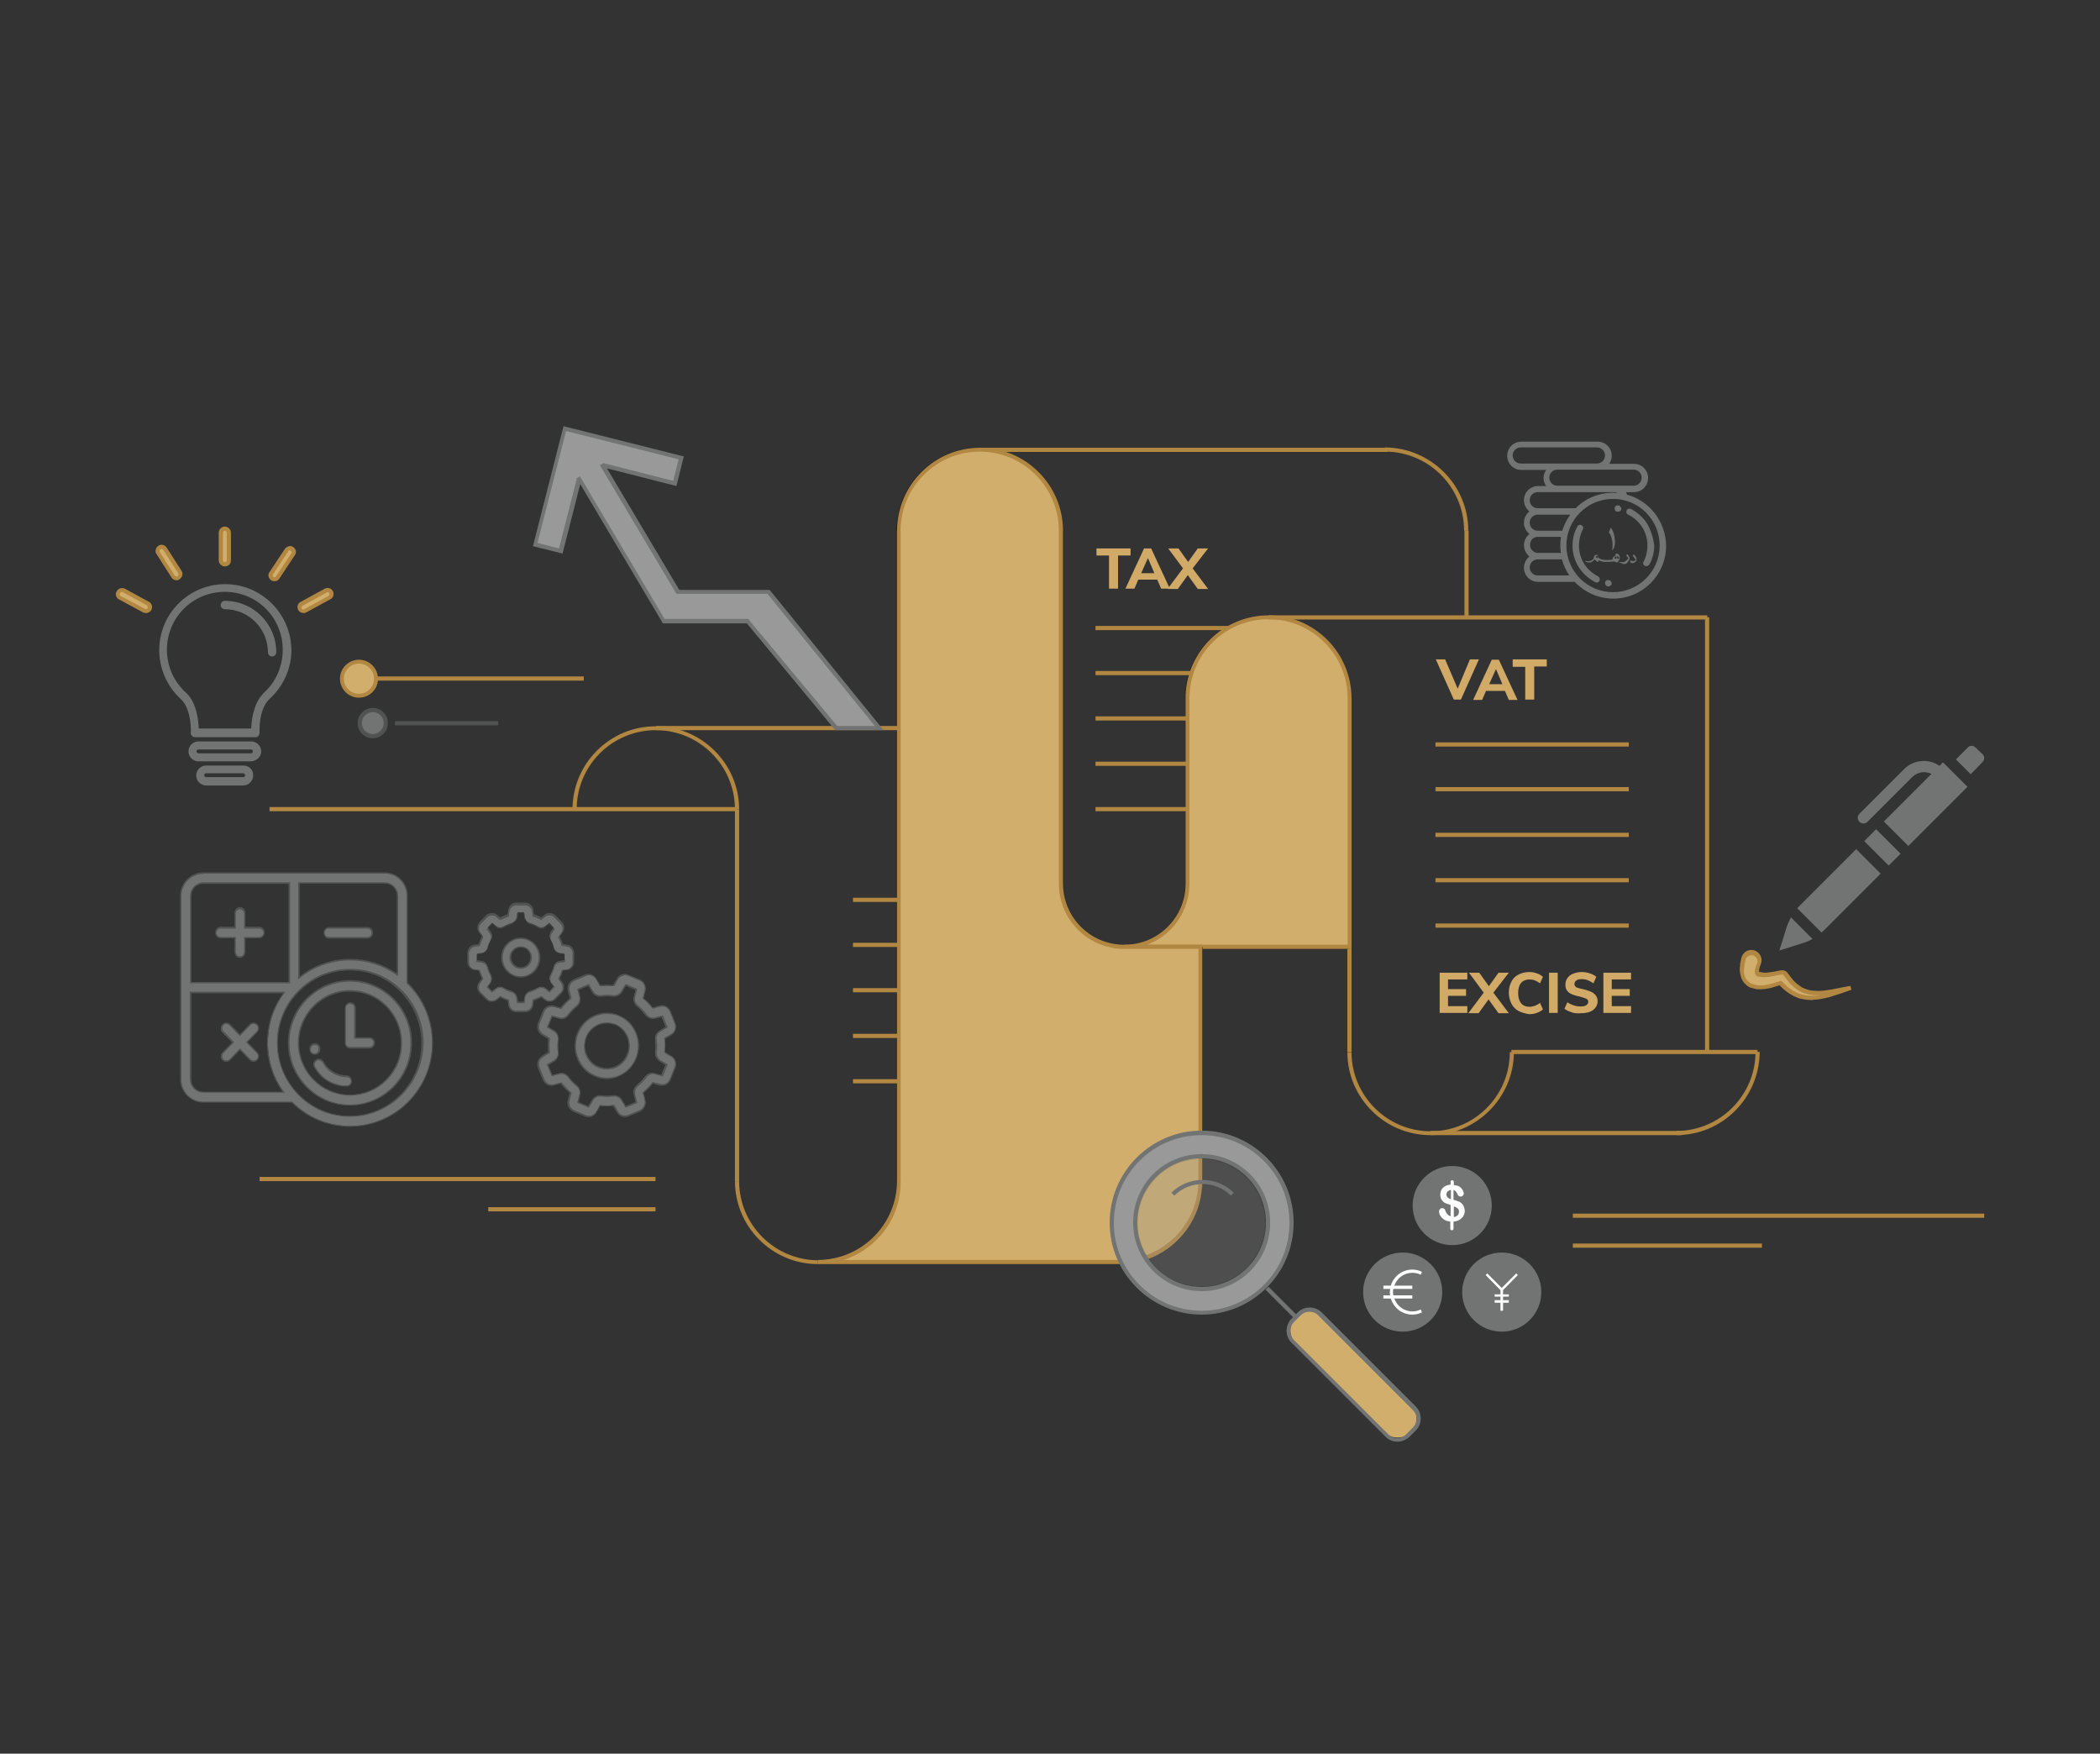 <?xml version="1.0" encoding="utf-8"?>
<!-- Generator: Adobe Illustrator 21.0.0, SVG Export Plug-In . SVG Version: 6.00 Build 0)  -->
<svg version="1.1" id="Layer_1" xmlns="http://www.w3.org/2000/svg" xmlns:xlink="http://www.w3.org/1999/xlink" x="0px" y="0px"
	 viewBox="0 0 652.9 545.2" style="enable-background:new 0 0 652.9 545.2;" xml:space="preserve">
<rect x="0" y="0" width="652.9" height="545.2" fill="#333333" stroke="none"/>
<style type="text/css">
	.st0{fill:none;}
	.st1{fill:#B28741;}
	.st2{fill:#231F20;}
	.st3{fill:#D1AE6C;}
	.st4{fill:#999999;}
	.st5{fill:#727373;}
	.st6{fill:#515252;}
	.st7{opacity:0.27;}
	.st8{fill:#FFFFFF;}
	.st9{fill:#D1AA67;}
</style>
<g>
	<g>
		<polygon class="st0" points="155.9,97.3 155.9,97.3 155.7,97 		"/>
	</g>
	<g>
		<polygon points="155.9,97.3 155.9,97.3 155.7,97 		"/>
	</g>
	<g>
		<path class="st1" d="M229.8,251.6h-1.3c0-13.5-11-24.6-24.6-24.6s-24.6,11-24.6,24.6h-1.3c0-14.2,11.6-25.8,25.8-25.8
			S229.8,237.3,229.8,251.6z"/>
	</g>
	<g>
		<path class="st2" d="M420.2,217.1h-1.3c0-13.5-11-24.6-24.6-24.6s-24.6,11-24.6,24.6h-1.3c0-14.2,11.6-25.8,25.8-25.8
			S420.2,202.9,420.2,217.1z"/>
	</g>
	<g>
		<path class="st2" d="M330.5,165h-1.3c0-13.5-11-24.6-24.6-24.6c-13.5,0-24.6,11-24.6,24.6h-1.3c0-14.2,11.6-25.8,25.8-25.8
			C319,139.2,330.5,150.8,330.5,165z"/>
	</g>
	<g>
		<path class="st1" d="M254.3,393c-14.2,0-25.8-11.6-25.8-25.8h1.3c0,13.5,11,24.6,24.6,24.6c13.5,0,24.6-11,24.6-24.6h1.3
			C280.2,381.4,268.6,393,254.3,393z"/>
	</g>
	<g>
		<path class="st2" d="M349.5,295c-11.2,0-20.3-9.1-20.3-20.3h1.3c0,10.5,8.5,19,19,19s19-8.5,19-19h1.3
			C369.8,285.9,360.7,295,349.5,295z"/>
	</g>
	<g>
		<path class="st1" d="M444.7,352.9c-14.2,0-25.8-11.6-25.8-25.8h1.3c0,13.5,11,24.6,24.6,24.6s24.6-11,24.6-24.6h1.3
			C470.6,341.3,459,352.9,444.7,352.9z"/>
	</g>
	<g>
		<path class="st1" d="M456.5,165h-1.3c0-13.5-11-24.6-24.6-24.6v-1.3C444.9,139.2,456.5,150.8,456.5,165z"/>
	</g>
	<g>
		<path class="st1" d="M521.2,352.9v-1.3c13.5,0,24.6-11,24.6-24.6h1.3C547,341.3,535.5,352.9,521.2,352.9z"/>
	</g>
	<g>
		<rect x="228.5" y="251.6" class="st1" width="1.3" height="115.6"/>
	</g>
	<g>
		<rect x="418.9" y="217.1" class="st1" width="1.3" height="109.9"/>
	</g>
	<g>
		<rect x="329.3" y="165" class="st2" width="1.3" height="109.7"/>
	</g>
	<g>
		<rect x="368.5" y="216" class="st2" width="1.3" height="58.7"/>
	</g>
	<g>
		<rect x="278.9" y="165" class="st2" width="1.3" height="202.1"/>
	</g>
	<g>
		<rect x="349.5" y="293.7" class="st2" width="70" height="1.3"/>
	</g>
	<g>
		<g>
			<path class="st3" d="M369.2,217.1c0-13.9,11.3-25.2,25.2-25.2c13.9,0,25.2,11.3,25.2,25.2v77.2h-70c10.8,0,19.6-8.8,19.6-19.6
				V216"/>
		</g>
		<g>
			<path class="st1" d="M420.2,295h-70.6v-1.3c10.5,0,19-8.5,19-19V216h0c0.6-13.7,11.9-24.7,25.8-24.7c14.2,0,25.8,11.6,25.8,25.8
				V295z M356.6,293.7h62.4v-76.6c0-13.5-11-24.6-24.6-24.6s-24.6,11-24.6,24.6v57.6C369.8,283.4,364.3,290.9,356.6,293.7z"/>
		</g>
	</g>
	<g>
		<rect x="304.7" y="139.2" class="st1" width="126.8" height="1.3"/>
	</g>
	<g>
		<rect x="204" y="225.7" class="st1" width="75.5" height="1.3"/>
	</g>
	<g>
		<rect x="394.4" y="191.3" class="st1" width="136.4" height="1.3"/>
	</g>
	<g>
		<rect x="444.7" y="351.6" class="st1" width="78.2" height="1.3"/>
	</g>
	<g>
		<rect x="469.9" y="326.4" class="st1" width="76.5" height="1.3"/>
	</g>
	<g>
		<rect x="530.1" y="191.9" class="st1" width="1.3" height="135.1"/>
	</g>
	<g>
		<rect x="455.3" y="165" class="st1" width="1.3" height="26.9"/>
	</g>
	<g>
		<rect x="372.6" y="294.4" class="st2" width="1.3" height="74.8"/>
	</g>
	<g>
		<rect x="254.3" y="391.7" class="st2" width="95.2" height="1.3"/>
	</g>
	<g>
		<g>
			<path class="st3" d="M373.2,369.2v-74.8h-23.7c-10.8,0-19.6-8.8-19.6-19.6V165c0-13.9-11.3-25.2-25.2-25.2s-25.2,11.3-25.2,25.2
				v202.1c0,13.9-11.3,25.2-25.2,25.2h95.2h-1.5c13.9,0,25.2-11.3,25.2-25.2"/>
		</g>
		<g>
			<path class="st1" d="M349.5,393h-95.2v-1.3c13.5,0,24.6-11,24.6-24.6V165c0-14.2,11.6-25.8,25.8-25.8c14.2,0,25.8,11.6,25.8,25.8
				v109.7c0,10.5,8.5,19,19,19h24.3v75.5h-0.1C372.8,382,362.4,392.2,349.5,393L349.5,393z M262.3,391.7h85.7
				c13.5,0,24.6-11,24.6-24.6V295h-23.1c-11.2,0-20.3-9.1-20.3-20.3V165c0-13.5-11-24.6-24.6-24.6c-13.5,0-24.6,11-24.6,24.6v202.1
				C280.2,378.6,272.7,388.3,262.3,391.7z"/>
		</g>
	</g>
	<g>
		<g>
			<rect x="446.3" y="230.8" class="st1" width="60.1" height="1.3"/>
		</g>
		<g>
			<rect x="446.3" y="244.7" class="st1" width="60.1" height="1.3"/>
		</g>
		<g>
			<rect x="446.3" y="258.9" class="st1" width="60.1" height="1.3"/>
		</g>
		<g>
			<rect x="446.3" y="273" class="st1" width="60.1" height="1.3"/>
		</g>
		<g>
			<rect x="446.3" y="287.1" class="st1" width="60.1" height="1.3"/>
		</g>
	</g>
	<g>
		<g>
			<rect x="340.6" y="194.6" class="st1" width="41.4" height="1.3"/>
		</g>
		<g>
			<rect x="340.6" y="208.6" class="st1" width="29.8" height="1.3"/>
		</g>
		<g>
			<rect x="340.6" y="222.7" class="st1" width="28.5" height="1.3"/>
		</g>
		<g>
			<rect x="340.6" y="236.8" class="st1" width="28.5" height="1.3"/>
		</g>
		<g>
			<rect x="340.6" y="250.9" class="st1" width="28.5" height="1.3"/>
		</g>
	</g>
	<g>
		<rect x="265.2" y="279.1" class="st1" width="14.4" height="1.3"/>
	</g>
	<g>
		<rect x="265.2" y="293.1" class="st1" width="14.3" height="1.3"/>
	</g>
	<g>
		<rect x="265.2" y="307.2" class="st1" width="14.3" height="1.3"/>
	</g>
	<g>
		<rect x="265.2" y="321.4" class="st1" width="14.3" height="1.3"/>
	</g>
	<g>
		<rect x="265.2" y="335.5" class="st1" width="14.3" height="1.3"/>
	</g>
	<g>
		<rect x="83.8" y="250.9" class="st1" width="145.3" height="1.3"/>
	</g>
	<g>
		<polygon class="st4" points="238.9,184 210.7,184 187.3,144.6 187.3,144.6 187.1,144.3 187.3,144.6 209.8,150.3 211.8,142.4 
			175.6,133.3 175.6,133.3 166.4,169.4 174.4,171.4 180.1,148.9 179.9,148.6 206.4,193.2 232.5,193.2 260,226.4 273.4,226.4 		"/>
		<path class="st5" d="M274.7,227h-15l-27.5-33.2h-26.1l-25.7-43.3l-5.5,21.6l-9.2-2.3l9.5-37.3l37.4,9.4l-2.3,9.2l-21.6-5.5
			l22.5,37.8h28.1L274.7,227z M260.3,225.7H272l-33.4-41.1h-28.3l-23.8-40l0.9-0.5l0-0.1l0.1,0l0.1-0.1l0.1,0.1l21.6,5.5l1.7-6.7
			l-35-8.8l-8.9,34.8l6.7,1.7l5.5-21.6l-0.1-0.1l0.1-0.1l0-0.1l0.1,0l0.9-0.5l26.3,44.3h26L260.3,225.7z"/>
	</g>
	<g>
		<path class="st5" d="M70,181.6c-11.3,0-20.5,9.2-20.5,20.5c0,5.9,2.6,11.6,6.9,15.4c3.2,3.2,3,10.2,2.9,10.3c0,0.4,0.1,0.7,0.4,1
			c0.2,0.2,0.6,0.4,0.9,0.4h18.8c0.4,0,0.7-0.1,0.9-0.4c0.2-0.2,0.4-0.6,0.4-1c0-0.1-0.4-7,2.9-10.3c0.1-0.1,0.1-0.1,0.2-0.2
			c4.3-3.9,6.8-9.5,6.8-15.2C90.5,190.8,81.3,181.6,70,181.6z M81.8,215.6c-0.1,0.1-0.2,0.2-0.2,0.3c-2.9,3.1-3.4,8.2-3.5,10.6H61.8
			c-0.1-2.4-0.6-7.8-3.7-10.9c-3.9-3.4-6.2-8.3-6.2-13.6c0-10,8-18,18-18s18,8,18,18C87.9,207.3,85.7,212.2,81.8,215.6z"/>
	</g>
	<g>
		<path class="st5" d="M69.9,186.8c-0.7,0-1.3,0.6-1.3,1.3c0,0.7,0.6,1.3,1.3,1.3c7.5,0,13.4,6.1,13.4,13.4c0,0.7,0.6,1.3,1.3,1.3
			c0.7,0,1.3-0.6,1.3-1.3C85.9,194,78.8,186.8,69.9,186.8z"/>
	</g>
	<g>
		<path class="st5" d="M78.1,230.5H61.7c-1.7,0-3.1,1.4-3.1,3.1c0,1.7,1.4,3.1,3.1,3.1H78c1.8-0.1,3.2-1.4,3.2-3.1
			C81.2,231.9,79.8,230.5,78.1,230.5z M78.1,234.2H61.7c-0.3,0-0.6-0.2-0.6-0.6c0-0.4,0.2-0.6,0.6-0.6H78c0.3,0,0.6,0.2,0.6,0.6
			C78.6,233.9,78.4,234.2,78.1,234.2z"/>
	</g>
	<g>
		<path class="st5" d="M75.7,238H64.1c-1.7,0-3.1,1.4-3.1,3.1c0,1.7,1.4,3.1,3.1,3.1h11.5c1.7,0,3.1-1.4,3.1-3.1
			C78.8,239.3,77.4,238,75.7,238z M75.7,241.6H64.1c-0.3,0-0.6-0.2-0.6-0.6s0.2-0.6,0.6-0.6h11.5c0.3,0,0.6,0.2,0.6,0.6
			S76,241.6,75.7,241.6z"/>
	</g>
	<g>
		<g>
			<path class="st3" d="M69.9,175.5c0.7,0,1.3-0.6,1.3-1.3v-8.6c0-0.7-0.6-1.3-1.3-1.3c-0.7,0-1.3,0.6-1.3,1.3v8.6
				C68.6,174.9,69.2,175.5,69.9,175.5z"/>
		</g>
		<g>
			<path class="st1" d="M69.9,176.1c-1,0-1.9-0.9-1.9-1.9v-8.6c0-1,0.9-1.9,1.9-1.9c1,0,1.9,0.9,1.9,1.9v8.6
				C71.8,175.3,71,176.1,69.9,176.1z M69.9,165c-0.3,0-0.6,0.3-0.6,0.6v8.6c0,0.3,0.3,0.6,0.6,0.6c0.4,0,0.6-0.3,0.6-0.6v-8.6
				C70.5,165.3,70.2,165,69.9,165z"/>
		</g>
	</g>
	<g>
		<g>
			<path class="st3" d="M90.8,170.7c-0.6-0.4-1.3-0.2-1.7,0.3l-4.7,7.1c-0.4,0.6-0.3,1.4,0.3,1.8c0.2,0.1,0.4,0.2,0.7,0.2
				c0.4,0,0.8-0.2,1-0.6l4.7-7.1C91.5,171.9,91.4,171.1,90.8,170.7z"/>
		</g>
		<g>
			<path class="st1" d="M85.3,180.7c-0.3,0-0.7-0.1-1-0.3c-0.4-0.3-0.7-0.7-0.8-1.2c-0.1-0.5,0-1.1,0.4-1.5l4.7-7.1
				c0.3-0.4,0.8-0.7,1.3-0.8c0.5-0.1,0.9,0,1.3,0.3c0.4,0.3,0.7,0.7,0.8,1.2c0.1,0.5-0.1,1-0.4,1.4l-4.7,7.1
				C86.6,180.4,86,180.7,85.3,180.7z M90.1,171.1C90.1,171.1,90,171.1,90.1,171.1c-0.2,0-0.4,0.1-0.5,0.3l-4.7,7.1
				c-0.1,0.2-0.2,0.4-0.1,0.5c0,0.2,0.1,0.3,0.2,0.4c0.1,0.1,0.2,0.1,0.3,0.1c0.3,0,0.4-0.2,0.5-0.3l4.8-7.2
				c0.1-0.1,0.1-0.3,0.1-0.4c0-0.2-0.1-0.3-0.3-0.4l0,0C90.3,171.2,90.2,171.1,90.1,171.1z"/>
		</g>
	</g>
	<g>
		<g>
			<path class="st3" d="M54.9,179.8c0.2,0,0.4-0.1,0.7-0.2c0.6-0.4,0.7-1.2,0.4-1.8l-4.6-7.2c-0.4-0.6-1.2-0.7-1.8-0.4
				c-0.6,0.4-0.7,1.2-0.4,1.8l4.6,7.2C54.1,179.7,54.5,179.8,54.9,179.8z"/>
		</g>
		<g>
			<path class="st1" d="M54.9,180.4c-0.7,0-1.2-0.3-1.6-0.9l-4.6-7.2c-0.3-0.4-0.4-0.9-0.3-1.4c0.1-0.5,0.4-0.9,0.8-1.2
				c0.4-0.3,0.9-0.4,1.4-0.3c0.5,0.1,0.9,0.4,1.2,0.8l4.6,7.2c0.3,0.4,0.4,0.9,0.3,1.4c-0.1,0.5-0.4,0.9-0.8,1.2
				C55.6,180.3,55.3,180.4,54.9,180.4z M50.3,170.7c-0.1,0-0.3,0-0.4,0.1c-0.3,0.2-0.4,0.6-0.2,0.9l4.6,7.2c0.1,0.2,0.3,0.3,0.6,0.3
				c0.1,0,0.2,0,0.3-0.1c0.2-0.1,0.3-0.3,0.3-0.4c0-0.2,0-0.4-0.1-0.5l-4.6-7.2c-0.1-0.2-0.3-0.2-0.4-0.3
				C50.4,170.7,50.3,170.7,50.3,170.7z"/>
		</g>
	</g>
	<g>
		<g>
			<path class="st3" d="M46,187.6l-7.5-4.1c-0.6-0.3-1.4-0.1-1.7,0.5c-0.4,0.6-0.1,1.4,0.5,1.7l7.5,4.1c0.2,0.1,0.4,0.1,0.6,0.1
				c0.4,0,0.9-0.2,1.1-0.7C46.8,188.7,46.6,187.9,46,187.6z"/>
		</g>
		<g>
			<path class="st1" d="M45.4,190.6c-0.3,0-0.5-0.1-0.7-0.1l-0.2-0.1l-7.4-4c-0.5-0.2-0.8-0.6-1-1.1c-0.2-0.5-0.1-1,0.2-1.5
				c0.2-0.4,0.6-0.7,1.1-0.9c0.5-0.1,1-0.1,1.4,0.1l7.5,4.1c0.9,0.4,1.2,1.6,0.8,2.5C46.7,190.2,46.1,190.6,45.4,190.6z M45.1,189.3
				L45.1,189.3c0.2,0.1,0.3,0.1,0.3,0.1c0.1,0,0.4,0,0.5-0.3c0.1-0.3,0-0.7-0.2-0.9l0,0l-7.5-4.1c-0.1-0.1-0.3-0.1-0.5,0
				c-0.2,0-0.3,0.1-0.4,0.3l0,0.1c-0.1,0.1-0.1,0.3-0.1,0.5c0,0.1,0.1,0.2,0.3,0.3l0,0L45.1,189.3z"/>
		</g>
	</g>
	<g>
		<g>
			<path class="st3" d="M103,184.1c-0.3-0.6-1.1-0.8-1.7-0.5l-7.5,4.1c-0.6,0.3-0.8,1.1-0.5,1.7c0.2,0.4,0.7,0.7,1.1,0.7
				c0.2,0,0.4-0.1,0.6-0.1l7.5-4.1C103.1,185.5,103.3,184.7,103,184.1z"/>
		</g>
		<g>
			<path class="st1" d="M94.4,190.6c-0.7,0-1.4-0.4-1.7-1c-0.5-0.9-0.1-2.1,0.8-2.5l7.5-4.1c0.4-0.2,1-0.3,1.4-0.1
				c0.5,0.1,0.9,0.5,1.1,0.9v0c0.5,0.9,0.1,2.1-0.8,2.5l-7.5,4.1C95.1,190.5,94.8,190.6,94.4,190.6z M101.9,184.1
				c-0.1,0-0.2,0-0.3,0.1l-7.5,4.1c-0.3,0.1-0.4,0.6-0.3,0.9c0.1,0.3,0.5,0.3,0.5,0.3c0.1,0,0.2,0,0.3-0.1l7.5-4.1
				c0.3-0.1,0.4-0.6,0.3-0.9l0,0c-0.1-0.1-0.2-0.2-0.4-0.3C102.1,184.1,102,184.1,101.9,184.1z"/>
		</g>
	</g>
	<g>
		<g>
			<g>
				<path class="st5" d="M192,304.5c-0.4,0.7-0.8,1.4-1.2,2.1c-1.4-0.2-2.8-0.2-4.2,0c-0.4-0.7-0.8-1.4-1.2-2.1
					c-0.7-1.2-2.1-1.7-3.4-1.1l0,0l-3.6,1.5c-1.2,0.5-1.9,1.9-1.6,3.2c0.2,0.8,0.4,1.6,0.6,2.4c-1.1,0.9-2.1,1.9-3,3.1
					c-0.8-0.2-1.6-0.4-2.3-0.6c-1.3-0.3-2.6,0.4-3.1,1.6l-1.5,3.7c-0.5,1.3,0,2.7,1.1,3.4c0.7,0.4,1.4,0.8,2.1,1.3
					c-0.2,1.4-0.2,2.9,0,4.3c-0.7,0.4-1.4,0.8-2.1,1.3c-1.1,0.7-1.6,2.2-1.1,3.4l1.5,3.7c0.5,1.3,1.9,2,3.1,1.6
					c0.8-0.2,1.5-0.4,2.3-0.6c0.9,1.1,1.9,2.2,3,3c-0.2,0.8-0.4,1.6-0.6,2.4c-0.3,1.3,0.4,2.7,1.6,3.2l3.6,1.5
					c1.2,0.5,2.7,0,3.4-1.1c0.4-0.7,0.8-1.4,1.2-2.1c1.4,0.2,2.8,0.2,4.2,0c0.4,0.7,0.8,1.4,1.2,2.1c0.7,1.2,2.1,1.7,3.4,1.1
					l3.6-1.5c1.2-0.5,1.9-1.9,1.6-3.2c-0.2-0.8-0.4-1.6-0.6-2.4c1.1-0.9,2.1-1.9,3-3.1c0.8,0.2,1.6,0.4,2.3,0.6
					c1.3,0.3,2.6-0.4,3.1-1.6l1.5-3.7c0.1-0.3,0.2-0.7,0.2-1.1c0-1-0.5-1.9-1.3-2.4c-0.7-0.4-1.4-0.8-2.1-1.3c0.2-1.4,0.2-2.9,0-4.3
					c0.7-0.4,1.4-0.8,2.1-1.3c1.1-0.7,1.6-2.2,1.1-3.4l-1.5-3.7c-0.5-1.3-1.9-2-3.1-1.6c-0.8,0.2-1.5,0.4-2.3,0.6
					c-0.9-1.1-1.9-2.2-3-3c0.2-0.8,0.4-1.6,0.6-2.4c0.3-1.3-0.4-2.7-1.6-3.2l-3.6-1.5C194.1,302.9,192.7,303.4,192,304.5z
					 M197.7,307.6c-0.2,0.8-0.4,1.5-0.6,2.3c-0.3,1.1,0.1,2.2,0.9,2.9c1,0.8,1.9,1.7,2.6,2.7c0.7,0.9,1.8,1.3,2.8,1
					c0.8-0.2,1.5-0.4,2.2-0.6l1.4,3.4c-0.7,0.4-1.3,0.8-2,1.2c-0.9,0.6-1.5,1.6-1.3,2.7c0.2,1.3,0.2,2.6,0,3.8
					c-0.1,1.1,0.4,2.2,1.3,2.7c0.7,0.4,1.3,0.8,2,1.2l-1.4,3.4c-0.7-0.2-1.5-0.4-2.2-0.6c-1.1-0.3-2.2,0.1-2.8,1
					c-0.8,1-1.7,1.9-2.6,2.7c-0.9,0.7-1.2,1.8-0.9,2.9c0.2,0.8,0.4,1.5,0.6,2.3l-3.3,1.4c-0.4-0.7-0.8-1.4-1.2-2
					c-0.5-1-1.6-1.5-2.7-1.4c-1.2,0.2-2.5,0.2-3.7,0c-1.1-0.1-2.1,0.4-2.7,1.4c-0.4,0.7-0.8,1.4-1.2,2l-3.3-1.4
					c0.2-0.8,0.4-1.5,0.6-2.3c0.3-1.1-0.1-2.2-0.9-2.9c-1-0.8-1.9-1.7-2.6-2.7c-0.7-0.9-1.8-1.3-2.8-1c-0.7,0.2-1.5,0.4-2.2,0.6
					l-1.4-3.4c0.6-0.4,1.3-0.8,2-1.2c0.9-0.6,1.5-1.6,1.3-2.7c-0.2-1.3-0.2-2.6,0-3.8c0.1-1.1-0.4-2.2-1.3-2.7
					c-0.7-0.4-1.3-0.8-2-1.2l1.4-3.4c0.7,0.2,1.5,0.4,2.2,0.6c1.1,0.3,2.2-0.1,2.8-1c0.8-1,1.7-1.9,2.6-2.7c0.9-0.7,1.2-1.8,0.9-2.9
					c-0.2-0.8-0.4-1.5-0.6-2.3l3.3-1.4c0.4,0.7,0.8,1.4,1.2,2c0.5,1,1.6,1.5,2.7,1.4c1.2-0.2,2.5-0.2,3.7,0c1.1,0.1,2.1-0.4,2.7-1.4
					c0.4-0.7,0.8-1.4,1.2-2L197.7,307.6z"/>
				<path class="st6" d="M194.3,347.3c-1,0-2-0.5-2.5-1.4c-0.4-0.7-0.8-1.3-1.2-2c-1.3,0.1-2.7,0.1-4,0c-0.4,0.7-0.8,1.4-1.2,2
					c-0.7,1.3-2.3,1.8-3.6,1.2l-3.6-1.5c-1.3-0.6-2.1-2.1-1.7-3.5c0.2-0.7,0.4-1.5,0.6-2.3c-1-0.9-2-1.8-2.8-2.9
					c-0.7,0.2-1.5,0.4-2.2,0.6c-1.4,0.4-2.8-0.4-3.4-1.8l-1.5-3.7c-0.5-1.4,0-2.9,1.2-3.7c0.6-0.4,1.3-0.8,2-1.2
					c-0.1-1.4-0.1-2.7,0-4.1c-0.7-0.4-1.3-0.8-2-1.2c-1.2-0.8-1.7-2.3-1.2-3.7l1.5-3.7c0.5-1.4,2-2.1,3.4-1.8
					c0.7,0.2,1.5,0.4,2.2,0.6c0.8-1.1,1.8-2,2.8-2.9c-0.2-0.8-0.4-1.5-0.6-2.3c-0.3-1.4,0.4-2.9,1.7-3.5l3.6-1.5
					c1.3-0.6,2.9,0,3.6,1.2c0.4,0.7,0.8,1.3,1.2,2c1.3-0.1,2.6-0.1,4,0c0.4-0.7,0.8-1.4,1.2-2l0,0c0.7-1.3,2.3-1.8,3.6-1.2l3.6,1.5
					c1.3,0.6,2.1,2.1,1.7,3.5c-0.2,0.7-0.4,1.5-0.6,2.3c1,0.9,2,1.8,2.8,2.9c0.7-0.2,1.5-0.4,2.2-0.6c1.4-0.4,2.8,0.4,3.4,1.8
					l1.5,3.7c0.5,1.4,0,2.9-1.2,3.7c-0.6,0.4-1.3,0.8-2,1.2c0.1,1.4,0.1,2.7,0,4.1c0.7,0.4,1.3,0.8,2,1.2c0.9,0.5,1.4,1.5,1.4,2.6
					c0,0.4-0.1,0.8-0.2,1.1l-1.5,3.7c-0.5,1.4-2,2.1-3.4,1.8c-0.7-0.2-1.5-0.4-2.2-0.6c-0.8,1.1-1.8,2-2.8,2.9
					c0.2,0.8,0.4,1.5,0.6,2.3c0.3,1.4-0.4,2.9-1.7,3.5l-3.6,1.5C195.1,347.3,194.7,347.3,194.3,347.3z M190.9,343.4l0.1,0.1
					c0.4,0.7,0.8,1.4,1.2,2.1c0.6,1.1,2,1.5,3.1,1l3.6-1.5c1.1-0.5,1.8-1.8,1.5-3c-0.2-0.8-0.4-1.6-0.6-2.4l0-0.1l0.1-0.1
					c1.1-0.9,2.1-1.9,2.9-3l0.1-0.1l0.1,0c0.8,0.2,1.6,0.4,2.3,0.6c1.2,0.3,2.4-0.3,2.9-1.5l1.5-3.7c0.1-0.3,0.2-0.6,0.2-1
					c0-0.9-0.5-1.8-1.2-2.2c-0.7-0.4-1.4-0.8-2.1-1.3l-0.1-0.1l0-0.1c0.2-1.4,0.2-2.9,0-4.3l0-0.1l0.1-0.1c0.7-0.4,1.4-0.8,2.1-1.2
					c1.1-0.6,1.5-2,1-3.2l-1.5-3.7c-0.5-1.2-1.7-1.8-2.9-1.5c-0.8,0.2-1.5,0.4-2.3,0.6l-0.1,0l-0.1-0.1c-0.9-1.1-1.8-2.1-2.9-3
					l-0.1-0.1l0-0.1c0.2-0.8,0.4-1.6,0.6-2.4c0.3-1.2-0.3-2.5-1.5-3l-3.6-1.5c-1.1-0.5-2.5,0-3.1,1c-0.4,0.7-0.8,1.4-1.2,2.1
					l-0.1,0.1l-0.1,0c-1.4-0.2-2.8-0.2-4.1,0l-0.1,0l-0.1-0.1c-0.4-0.7-0.8-1.4-1.2-2.1c-0.6-1.1-2-1.5-3.1-1l-3.6,1.5
					c-1.1,0.5-1.8,1.8-1.5,3c0.2,0.8,0.4,1.6,0.6,2.4l0,0.1l-0.1,0.1c-1.1,0.9-2.1,1.9-2.9,3l-0.1,0.1l-0.1,0
					c-0.8-0.2-1.6-0.4-2.3-0.6c-1.2-0.3-2.4,0.3-2.9,1.5l-1.5,3.7c-0.5,1.2,0,2.5,1,3.2c0.7,0.4,1.4,0.8,2.1,1.3l0.1,0.1l0,0.1
					c-0.2,1.4-0.2,2.9,0,4.3l0,0.1l-0.1,0.1c-0.7,0.4-1.4,0.8-2.1,1.3c-1.1,0.6-1.5,2-1,3.2l1.5,3.7c0.5,1.2,1.7,1.8,2.9,1.5
					c0.8-0.2,1.5-0.4,2.3-0.6l0.1,0l0.1,0.1c0.9,1.1,1.8,2.1,2.9,3l0.1,0.1l0,0.1c-0.2,0.8-0.4,1.6-0.6,2.4c-0.3,1.2,0.3,2.5,1.5,3
					l3.6,1.5c1.1,0.5,2.5,0,3.1-1c0.4-0.7,0.8-1.4,1.2-2.1l0.1-0.1l0.1,0c1.4,0.2,2.8,0.2,4.1,0L190.9,343.4z M183.1,344.4l-3.6-1.5
					l0-0.2c0.2-0.8,0.4-1.5,0.6-2.3c0.3-1-0.1-2.1-0.9-2.7c-1-0.8-1.9-1.7-2.7-2.8c-0.6-0.8-1.6-1.2-2.6-0.9
					c-0.7,0.2-1.5,0.4-2.2,0.6l-0.2,0l-1.5-3.7l0.2-0.1c0.6-0.4,1.3-0.8,2-1.2c0.9-0.5,1.4-1.5,1.2-2.5c-0.2-1.3-0.2-2.6,0-3.9
					c0.1-1-0.4-2-1.2-2.5c-0.7-0.4-1.3-0.8-2-1.2l-0.2-0.1l1.5-3.7l0.2,0c0.7,0.2,1.5,0.4,2.2,0.6c1,0.3,2-0.1,2.6-0.9
					c0.8-1,1.7-2,2.7-2.8c0.8-0.6,1.1-1.7,0.9-2.7c-0.2-0.8-0.4-1.5-0.6-2.3l0-0.2l3.6-1.5l0.1,0.2c0.4,0.7,0.8,1.4,1.2,2
					c0.5,0.9,1.5,1.4,2.5,1.3c1.3-0.2,2.5-0.2,3.8,0c1,0.1,2-0.4,2.5-1.3c0.4-0.7,0.8-1.4,1.2-2l0.1-0.2l3.6,1.5l0,0.2
					c-0.2,0.8-0.4,1.5-0.6,2.3c-0.3,1,0.1,2.1,0.9,2.7c1,0.8,1.9,1.7,2.7,2.8c0.6,0.8,1.6,1.2,2.6,0.9c0.8-0.2,1.5-0.4,2.2-0.6
					l0.2,0l1.5,3.7l-0.2,0.1c-0.7,0.4-1.3,0.8-2,1.2c-0.9,0.5-1.4,1.5-1.2,2.5c0.2,1.3,0.2,2.6,0,3.9c-0.1,1,0.4,2,1.2,2.5
					c0.7,0.4,1.3,0.8,2,1.2l0.2,0.1l-1.5,3.7l-0.2,0c-0.7-0.2-1.5-0.4-2.2-0.6c-1-0.3-2,0.1-2.6,0.9c-0.8,1-1.7,2-2.7,2.8
					c-0.8,0.6-1.1,1.7-0.9,2.7c0.2,0.8,0.4,1.5,0.6,2.3l0,0.2l-3.6,1.5l-0.1-0.2c-0.4-0.7-0.8-1.4-1.2-2c-0.5-0.9-1.5-1.4-2.5-1.3
					c-1.3,0.2-2.5,0.2-3.8,0c-1-0.1-2,0.4-2.5,1.3c-0.4,0.7-0.8,1.4-1.2,2L183.1,344.4z M179.9,342.6l3,1.3c0.4-0.6,0.7-1.2,1.1-1.9
					c0.6-1,1.7-1.6,2.9-1.5c1.2,0.2,2.5,0.2,3.7,0c1.2-0.1,2.3,0.4,2.9,1.5c0.4,0.6,0.7,1.3,1.1,1.9l3-1.3c-0.2-0.7-0.4-1.4-0.5-2.1
					c-0.3-1.2,0.1-2.4,1-3.1c1-0.8,1.8-1.7,2.6-2.7c0.7-1,1.9-1.4,3.1-1c0.7,0.2,1.4,0.4,2,0.5l1.2-3c-0.6-0.4-1.2-0.7-1.8-1.1
					c-1-0.6-1.6-1.8-1.4-3c0.2-1.3,0.2-2.5,0-3.8c-0.1-1.2,0.4-2.4,1.4-3c0.6-0.4,1.2-0.7,1.8-1.1l-1.2-3c-0.7,0.2-1.4,0.4-2,0.5
					c-1.1,0.3-2.3-0.1-3.1-1c-0.8-1-1.6-1.9-2.6-2.7c-0.9-0.7-1.3-2-1-3.1c0.2-0.7,0.4-1.4,0.5-2.1l-3-1.3c-0.4,0.6-0.7,1.2-1.1,1.9
					c-0.6,1-1.7,1.6-2.9,1.5c-1.2-0.2-2.5-0.2-3.7,0c-1.2,0.1-2.3-0.4-2.9-1.5c-0.4-0.6-0.7-1.3-1.1-1.9l-3,1.3
					c0.2,0.7,0.4,1.4,0.5,2.1c0.3,1.2-0.1,2.4-1,3.1c-1,0.8-1.8,1.7-2.6,2.7c-0.7,1-1.9,1.4-3.1,1c-0.7-0.2-1.4-0.4-2-0.5l-1.2,3
					c0.6,0.4,1.2,0.7,1.8,1.1c1,0.6,1.6,1.8,1.4,3c-0.2,1.3-0.2,2.5,0,3.8c0.1,1.2-0.4,2.3-1.4,3c-0.6,0.4-1.2,0.7-1.8,1.1l1.2,3
					c0.7-0.2,1.4-0.4,2-0.5c1.1-0.3,2.3,0.1,3.1,1c0.8,1,1.6,1.9,2.6,2.7c0.9,0.7,1.3,2,1,3.1C180.3,341.2,180.1,341.9,179.9,342.6z
					"/>
			</g>
		</g>
	</g>
	<g>
		<g>
			<g>
				<path class="st5" d="M184.9,315.8L184.9,315.8c-5,2.1-7.4,8.1-5.3,13.2c2.1,5.2,7.8,7.6,12.9,5.5c2.4-1,4.3-3,5.3-5.5
					c0.5-1.2,0.8-2.6,0.8-3.9s-0.3-2.6-0.8-3.9C195.7,316.1,189.9,313.7,184.9,315.8z M195.1,322.4c0.7,1.8,0.7,3.7,0,5.5
					c-0.7,1.8-2,3.1-3.8,3.9c-3.5,1.5-7.6-0.2-9.1-3.9c-0.4-0.9-0.5-1.8-0.5-2.7c0-2.8,1.6-5.5,4.3-6.6
					C189.6,317,193.6,318.8,195.1,322.4z"/>
				<path class="st6" d="M188.7,335.5c-1.3,0-2.5-0.3-3.8-0.8c-2.5-1-4.5-3-5.5-5.6c-2.1-5.3,0.3-11.3,5.4-13.5l0,0
					c2.4-1,5.1-1.1,7.6,0c2.5,1,4.5,3,5.5,5.6c0.5,1.3,0.8,2.6,0.8,3.9s-0.3,2.7-0.8,3.9c-1,2.5-3,4.5-5.4,5.6
					C191.3,335.2,190,335.5,188.7,335.5z M185,316c-4.9,2.1-7.2,7.9-5.2,12.9c1,2.5,2.9,4.4,5.3,5.4c2.4,1,4.9,1,7.3,0
					c2.4-1,4.2-2.9,5.2-5.4c0.5-1.2,0.7-2.5,0.7-3.8s-0.2-2.6-0.7-3.8c-1-2.5-2.9-4.4-5.3-5.4C189.9,315,187.3,315,185,316L185,316z
					 M188.7,332.5c-0.9,0-1.8-0.2-2.7-0.5c-1.8-0.7-3.2-2.2-3.9-4c-0.4-0.9-0.5-1.8-0.5-2.8c0-3,1.7-5.7,4.4-6.8
					c1.7-0.7,3.7-0.7,5.4,0c1.8,0.7,3.2,2.2,3.9,4c0.7,1.8,0.7,3.8,0,5.6c-0.7,1.8-2.1,3.2-3.9,4
					C190.5,332.3,189.6,332.5,188.7,332.5z M188.7,318.2c-0.9,0-1.7,0.2-2.6,0.5c-2.5,1.1-4.2,3.6-4.2,6.4c0,0.9,0.2,1.8,0.5,2.6
					c0.7,1.7,2,3.1,3.7,3.8c1.6,0.7,3.5,0.7,5.1,0c1.7-0.7,3-2,3.7-3.8c0.7-1.7,0.7-3.6,0-5.3l0,0c-0.7-1.7-2-3.1-3.7-3.8
					C190.4,318.4,189.5,318.2,188.7,318.2z"/>
			</g>
		</g>
	</g>
	<g>
		<g>
			<g>
				<path class="st5" d="M158.3,282.8c-0.1,0.5-0.1,1-0.2,1.6c-0.9,0.3-1.7,0.6-2.5,1.1c-0.4-0.3-0.8-0.6-1.2-1
					c-0.9-0.7-2.2-0.6-3,0.2l-2,2c-0.8,0.8-0.9,2.1-0.2,3.1c0.3,0.4,0.6,0.8,0.9,1.3c-0.4,0.8-0.8,1.7-1,2.6c-0.5,0.1-1,0.1-1.5,0.2
					c-1.1,0.2-1.9,1.2-1.9,2.3v2.9c0,1.2,0.8,2.2,1.9,2.3c0.5,0.1,1,0.2,1.5,0.2c0.3,0.9,0.6,1.7,1,2.6c-0.3,0.4-0.6,0.8-0.9,1.3
					c-0.7,0.9-0.6,2.2,0.2,3.1l2,2c0.8,0.8,2.1,0.9,3,0.2c0.4-0.3,0.8-0.6,1.2-1c0.8,0.4,1.6,0.8,2.5,1.1c0.1,0.5,0.1,1.1,0.2,1.6
					c0.2,1.1,1.1,2,2.3,2h2.8c1.1,0,2.1-0.9,2.3-2c0.1-0.5,0.1-1,0.2-1.6c0.9-0.3,1.7-0.6,2.5-1.1c0.4,0.3,0.8,0.6,1.2,1
					c0.9,0.7,2.2,0.6,3-0.2l2-2c0.8-0.8,0.9-2.1,0.2-3.1c-0.3-0.4-0.6-0.8-0.9-1.3c0.4-0.8,0.8-1.7,1-2.6c0.5-0.1,1-0.1,1.5-0.2
					c1.1-0.2,1.9-1.2,1.9-2.3v-2.9c0-1.2-0.8-2.2-1.9-2.3c-0.5-0.1-1-0.2-1.5-0.2c-0.3-0.9-0.6-1.7-1-2.6c0.3-0.4,0.6-0.8,0.9-1.3
					c0.7-0.9,0.6-2.2-0.2-3.1l-2-2c-0.8-0.8-2.1-0.9-3-0.2c-0.4,0.3-0.8,0.6-1.2,1c-0.8-0.4-1.6-0.8-2.5-1.1
					c-0.1-0.5-0.1-1.1-0.2-1.6c-0.2-1.1-1.1-2-2.3-2h-2.8C159.4,280.8,158.4,281.7,158.3,282.8z M162.9,283.6
					c0.1,0.5,0.1,0.9,0.2,1.4c0.1,0.9,0.8,1.7,1.7,2c0.8,0.2,1.7,0.6,2.4,1c0.8,0.5,1.8,0.4,2.5-0.2c0.4-0.3,0.7-0.6,1.1-0.9
					l1.4,1.5c-0.3,0.4-0.6,0.8-0.8,1.1c-0.6,0.8-0.6,1.8-0.2,2.6c0.4,0.8,0.8,1.6,1,2.5c0.2,0.9,1,1.6,1.9,1.7
					c0.5,0.1,0.9,0.1,1.4,0.2v2.1c-0.5,0.1-0.9,0.1-1.4,0.2c-0.9,0.1-1.7,0.8-1.9,1.7c-0.2,0.9-0.6,1.7-1,2.5
					c-0.5,0.8-0.4,1.8,0.2,2.6c0.3,0.4,0.6,0.8,0.8,1.1l-1.4,1.5c-0.4-0.3-0.7-0.6-1.1-0.9c-0.7-0.6-1.7-0.7-2.5-0.2
					c-0.8,0.4-1.6,0.8-2.4,1c-0.9,0.3-1.5,1-1.7,2c-0.1,0.5-0.1,1-0.2,1.4h-2c-0.1-0.5-0.1-0.9-0.2-1.4c-0.1-0.9-0.8-1.7-1.7-2
					c-0.8-0.2-1.7-0.6-2.4-1c-0.8-0.5-1.8-0.4-2.5,0.2c-0.4,0.3-0.7,0.6-1.1,0.9l-1.4-1.5c0.3-0.4,0.6-0.8,0.8-1.1
					c0.6-0.8,0.6-1.8,0.2-2.6c-0.4-0.8-0.8-1.6-1-2.5c-0.2-0.9-1-1.6-1.9-1.7c-0.5-0.1-0.9-0.1-1.4-0.2v-2.1
					c0.5-0.1,0.9-0.1,1.4-0.2c0.9-0.1,1.7-0.8,1.9-1.7c0.2-0.9,0.6-1.7,1-2.5c0.5-0.8,0.4-1.8-0.2-2.6c-0.3-0.4-0.6-0.8-0.8-1.1
					l1.4-1.5c0.4,0.3,0.7,0.6,1.1,0.9c0.7,0.6,1.7,0.7,2.5,0.2c0.8-0.4,1.6-0.8,2.4-1c0.9-0.3,1.5-1,1.7-2c0.1-0.5,0.1-1,0.2-1.4
					H162.9L162.9,283.6z"/>
				<path class="st6" d="M163.3,314.7h-2.8c-1.2,0-2.3-0.9-2.5-2.2c-0.1-0.5-0.1-1-0.2-1.4c-0.8-0.3-1.6-0.6-2.3-1
					c-0.4,0.3-0.8,0.6-1.1,0.9c-1,0.7-2.4,0.6-3.3-0.3l-2-2c-0.9-0.9-1-2.3-0.2-3.3c0.3-0.4,0.6-0.8,0.9-1.2c-0.4-0.8-0.7-1.5-1-2.4
					c-0.5-0.1-0.9-0.1-1.4-0.2c-1.2-0.2-2.1-1.3-2.1-2.5v-2.9c0-1.3,0.9-2.3,2.1-2.5c0.5-0.1,0.9-0.1,1.4-0.2c0.2-0.8,0.6-1.6,1-2.4
					c-0.3-0.4-0.6-0.8-0.9-1.2c-0.7-1-0.6-2.4,0.2-3.3l2-2c0.9-0.9,2.3-1,3.3-0.3c0.4,0.3,0.7,0.6,1.1,0.9c0.7-0.4,1.5-0.7,2.3-1
					c0.1-0.5,0.1-1,0.2-1.4v0c0.2-1.2,1.2-2.2,2.5-2.2h2.8c1.2,0,2.3,0.9,2.5,2.2c0.1,0.5,0.1,1,0.2,1.4c0.8,0.3,1.6,0.6,2.3,1
					c0.4-0.3,0.8-0.6,1.1-0.9c1-0.7,2.4-0.6,3.3,0.3l2,2c0.9,0.9,1,2.3,0.2,3.3c-0.3,0.4-0.6,0.8-0.9,1.2c0.4,0.8,0.7,1.5,1,2.4
					c0.5,0.1,0.9,0.1,1.4,0.2c1.2,0.2,2.1,1.3,2.1,2.5v2.9c0,1.3-0.9,2.3-2.1,2.5c-0.5,0.1-0.9,0.1-1.4,0.2c-0.2,0.8-0.6,1.6-1,2.4
					c0.3,0.4,0.6,0.8,0.9,1.2c0.7,1,0.6,2.4-0.2,3.3l-2,2c-0.9,0.9-2.3,1-3.3,0.3c-0.4-0.3-0.7-0.6-1.1-0.9c-0.7,0.4-1.5,0.7-2.3,1
					c-0.1,0.5-0.1,1-0.2,1.4C165.6,313.8,164.6,314.7,163.3,314.7z M155.5,309.6l0.1,0.1c0.8,0.4,1.6,0.8,2.5,1l0.1,0l0,0.1
					c0.1,0.5,0.1,1.1,0.2,1.6c0.2,1,1,1.8,2.1,1.8h2.8c1,0,1.9-0.8,2.1-1.8c0.1-0.5,0.1-1,0.2-1.6l0-0.1l0.1,0
					c0.8-0.3,1.7-0.6,2.5-1l0.1-0.1l0.1,0.1c0.4,0.3,0.8,0.6,1.2,1c0.8,0.6,2,0.5,2.7-0.2l2-2c0.7-0.7,0.8-1.9,0.2-2.8
					c-0.3-0.4-0.6-0.8-0.9-1.3l-0.1-0.1l0.1-0.1c0.4-0.8,0.8-1.7,1-2.5l0-0.1l0.1,0c0.5-0.1,1-0.1,1.5-0.2c1-0.2,1.8-1.1,1.8-2.1
					v-2.9c0-1.1-0.8-2-1.8-2.1c-0.5-0.1-1-0.2-1.5-0.2l-0.1,0l0-0.1c-0.3-0.9-0.6-1.7-1-2.5l-0.1-0.1l0.1-0.1
					c0.3-0.4,0.6-0.8,0.9-1.3c0.6-0.8,0.5-2-0.2-2.8l-2-2c-0.7-0.7-1.9-0.8-2.7-0.2c-0.4,0.3-0.8,0.6-1.2,1l-0.1,0.1l-0.1-0.1
					c-0.8-0.4-1.6-0.8-2.5-1l-0.1,0l0-0.1c-0.1-0.5-0.1-1.1-0.2-1.6c-0.2-1-1-1.8-2.1-1.8h-2.8c-1,0-1.9,0.8-2.1,1.8
					c-0.1,0.5-0.1,1-0.2,1.6l0,0.1l-0.1,0c-0.8,0.3-1.7,0.6-2.5,1l-0.1,0.1l-0.1-0.1c-0.4-0.3-0.8-0.6-1.2-1c-0.8-0.6-2-0.5-2.7,0.2
					l-2,2c-0.7,0.7-0.8,1.9-0.2,2.8c0.3,0.4,0.6,0.8,0.9,1.3l0.1,0.1l-0.1,0.1c-0.4,0.8-0.8,1.7-1,2.5l0,0.1l-0.1,0
					c-0.5,0.1-1,0.1-1.5,0.2c-1,0.2-1.8,1.1-1.8,2.1v2.9c0,1.1,0.8,2,1.8,2.1c0.5,0.1,1,0.2,1.5,0.2l0.1,0l0,0.1
					c0.3,0.9,0.6,1.7,1,2.5l0.1,0.1l-0.1,0.1c-0.3,0.4-0.6,0.8-0.9,1.3c-0.6,0.8-0.5,2,0.2,2.8l2,2c0.7,0.7,1.9,0.8,2.7,0.2
					c0.4-0.3,0.8-0.6,1.2-1L155.5,309.6z M163.1,311.9h-2.4l0-0.2c-0.1-0.5-0.1-0.9-0.2-1.4c-0.1-0.9-0.7-1.6-1.5-1.8
					c-0.9-0.2-1.7-0.6-2.5-1.1c-0.7-0.4-1.6-0.4-2.3,0.2c-0.4,0.3-0.7,0.6-1.1,0.9l-0.1,0.1l-1.7-1.7l0.1-0.1
					c0.3-0.4,0.6-0.8,0.8-1.1c0.5-0.7,0.6-1.6,0.2-2.4c-0.4-0.8-0.8-1.7-1-2.5c-0.2-0.8-0.9-1.4-1.7-1.5c-0.5-0.1-0.9-0.1-1.4-0.2
					l-0.2,0v-2.4l0.2,0c0.5-0.1,0.9-0.1,1.4-0.2c0.8-0.1,1.5-0.7,1.7-1.5c0.2-0.9,0.6-1.7,1-2.5c0.4-0.8,0.4-1.7-0.2-2.4
					c-0.3-0.4-0.6-0.8-0.8-1.1l-0.1-0.1l1.7-1.7l0.1,0.1c0.4,0.3,0.7,0.6,1.1,0.9c0.7,0.5,1.6,0.6,2.3,0.2c0.8-0.5,1.6-0.8,2.5-1.1
					c0.8-0.2,1.4-0.9,1.5-1.8c0.1-0.5,0.1-1,0.2-1.4l0-0.2h2.4l0,0.2c0.1,0.5,0.1,0.9,0.2,1.4c0.1,0.9,0.7,1.6,1.5,1.8
					c0.9,0.2,1.7,0.6,2.5,1.1c0.7,0.4,1.6,0.4,2.3-0.2c0.4-0.3,0.7-0.6,1.1-0.9l0.1-0.1l1.7,1.7l-0.1,0.1c-0.3,0.4-0.6,0.8-0.8,1.1
					c-0.5,0.7-0.6,1.6-0.2,2.4c0.4,0.8,0.8,1.7,1,2.5c0.2,0.8,0.9,1.4,1.7,1.5c0.5,0.1,0.9,0.1,1.4,0.2l0.2,0v2.4l-0.2,0
					c-0.5,0.1-0.9,0.1-1.4,0.2c-0.8,0.1-1.5,0.7-1.7,1.5c-0.2,0.9-0.6,1.7-1,2.5c-0.4,0.8-0.4,1.7,0.2,2.4c0.3,0.4,0.6,0.8,0.8,1.1
					l0.1,0.1l-1.7,1.7l-0.1-0.1c-0.4-0.3-0.7-0.6-1.1-0.9c-0.7-0.5-1.6-0.6-2.3-0.2c-0.8,0.5-1.6,0.8-2.5,1.1
					c-0.8,0.2-1.4,0.9-1.5,1.8c-0.1,0.5-0.1,1-0.2,1.4L163.1,311.9z M161.1,311.5h1.7c0.1-0.4,0.1-0.8,0.2-1.2
					c0.1-1,0.8-1.9,1.8-2.1c0.8-0.2,1.6-0.6,2.4-1c0.9-0.5,2-0.4,2.8,0.2c0.3,0.3,0.6,0.5,1,0.7l1.2-1.2c-0.2-0.3-0.5-0.7-0.7-1
					c-0.6-0.8-0.7-1.9-0.2-2.8c0.4-0.8,0.8-1.6,1-2.5c0.3-1,1.1-1.7,2.1-1.9c0.4-0.1,0.8-0.1,1.2-0.2v-1.7c-0.4-0.1-0.8-0.1-1.2-0.2
					c-1-0.1-1.8-0.9-2.1-1.9c-0.2-0.9-0.6-1.7-1-2.5c-0.5-0.9-0.4-2,0.2-2.8c0.2-0.3,0.5-0.7,0.7-1l-1.2-1.2c-0.3,0.2-0.6,0.5-1,0.7
					c-0.8,0.6-1.9,0.7-2.8,0.2c-0.8-0.4-1.6-0.8-2.4-1c-1-0.3-1.7-1.1-1.8-2.1c-0.1-0.4-0.1-0.8-0.2-1.2h-1.7
					c-0.1,0.4-0.1,0.8-0.2,1.2c-0.1,1-0.8,1.9-1.8,2.1c-0.8,0.2-1.6,0.6-2.4,1c-0.9,0.5-2,0.4-2.8-0.2c-0.3-0.3-0.6-0.5-1-0.7
					l-1.2,1.2c0.2,0.3,0.5,0.7,0.7,1c0.6,0.8,0.7,1.9,0.2,2.8c-0.4,0.8-0.8,1.6-1,2.5c-0.3,1-1.1,1.7-2.1,1.9
					c-0.4,0.1-0.8,0.1-1.2,0.2v1.7c0.4,0.1,0.8,0.1,1.2,0.2c1,0.1,1.8,0.9,2.1,1.9c0.2,0.9,0.6,1.7,1,2.5c0.5,0.9,0.4,2-0.2,2.8
					c-0.2,0.3-0.5,0.7-0.7,1l1.2,1.2c0.3-0.2,0.6-0.5,1-0.7c0.8-0.6,1.9-0.7,2.8-0.2c0.8,0.4,1.6,0.8,2.4,1c1,0.3,1.7,1.1,1.8,2.1
					C161,310.7,161,311.1,161.1,311.5z"/>
			</g>
		</g>
	</g>
	<g>
		<g>
			<g>
				<path class="st5" d="M156.1,297.7c0,3.3,2.6,6,5.8,6c3.2,0,5.8-2.7,5.8-6c0-3.3-2.6-6-5.8-6
					C158.7,291.7,156.1,294.4,156.1,297.7z M165.2,297.7c0,1.8-1.5,3.3-3.2,3.3s-3.2-1.5-3.2-3.3c0-1.8,1.5-3.3,3.2-3.3
					C163.7,294.3,165.2,295.8,165.2,297.7z"/>
				<path class="st6" d="M161.9,303.9c-3.3,0-6.1-2.8-6.1-6.2s2.7-6.2,6.1-6.2s6.1,2.8,6.1,6.2S165.3,303.9,161.9,303.9z
					 M161.9,291.9c-3.1,0-5.6,2.6-5.6,5.8c0,3.2,2.5,5.8,5.6,5.8s5.6-2.6,5.6-5.8C167.6,294.5,165,291.9,161.9,291.9z M161.9,301.2
					c-1.9,0-3.5-1.6-3.5-3.5c0-2,1.6-3.5,3.5-3.5c1.9,0,3.5,1.6,3.5,3.5C165.4,299.6,163.8,301.2,161.9,301.2z M161.9,294.5
					c-1.7,0-3,1.4-3,3.1s1.4,3.1,3,3.1c1.7,0,3-1.4,3-3.1S163.6,294.5,161.9,294.5z"/>
			</g>
		</g>
	</g>
	<g>
		<g>
			<rect x="489" y="377.3" class="st1" width="127.9" height="1.3"/>
		</g>
		<g>
			<rect x="489" y="386.6" class="st1" width="58.8" height="1.3"/>
		</g>
	</g>
	<g>
		<rect x="111.6" y="210.3" class="st1" width="69.9" height="1.3"/>
	</g>
	<g>
		<rect x="122.8" y="224.2" class="st6" width="32.1" height="1.3"/>
	</g>
	<g>
		<g>
			<rect x="80.7" y="365.9" class="st1" width="123.1" height="1.3"/>
		</g>
		<g>
			<rect x="151.8" y="375.3" class="st1" width="52" height="1.3"/>
		</g>
	</g>
	<g>
		
			<rect x="398.2" y="398.5" transform="matrix(0.707 -0.707 0.707 0.707 -169.815 400.735)" class="st5" width="1.3" height="13.6"/>
	</g>
	<g>
		<path class="st3" d="M438.7,445.2L438.7,445.2c-2.3,2.3-6.1,2.3-8.4,0l-27.4-27.4c-2.3-2.3-2.3-6.1,0-8.4l0,0
			c2.3-2.3,6.1-2.3,8.4,0l27.4,27.4C441,439.1,441,442.9,438.7,445.2z"/>
		<path class="st5" d="M434.5,448.2c-1.4,0-2.7-0.5-3.7-1.5l-29.3-29.3c-2-2-2-5.3,0-7.4l2-2c1-1,2.3-1.5,3.7-1.5
			c1.4,0,2.7,0.5,3.7,1.5l29.3,29.3c1,1,1.5,2.3,1.5,3.7c0,1.4-0.5,2.7-1.5,3.7l-2,2C437.2,447.6,435.9,448.2,434.5,448.2z
			 M407.1,407.8c-1.1,0-2,0.4-2.8,1.2l-2,2c-1.5,1.5-1.5,4,0,5.6l29.3,29.3c0.7,0.7,1.7,1.2,2.8,1.2s2-0.4,2.8-1.2l2-2
			c0.7-0.7,1.2-1.7,1.2-2.8c0-1.1-0.4-2-1.2-2.8l-29.3-29.3C409.2,408.2,408.2,407.8,407.1,407.8z"/>
	</g>
	<g>
		<g class="st7">
			
				<ellipse transform="matrix(0.707 -0.707 0.707 0.707 -159.373 375.537)" class="st4" cx="373.6" cy="380.1" rx="20.4" ry="20.4"/>
			<path class="st5" d="M373.6,401.2c-5.4,0-10.8-2-14.9-6.1c-8.2-8.2-8.2-21.5,0-29.7c8.2-8.2,21.5-8.2,29.7,0
				c8.2,8.2,8.2,21.5,0,29.7C384.4,399.1,379,401.2,373.6,401.2z M373.6,360.4c-5.1,0-10.1,1.9-14,5.8c-7.7,7.7-7.7,20.2,0,27.9
				c7.7,7.7,20.2,7.7,27.9,0c7.7-7.7,7.7-20.2,0-27.9C383.7,362.3,378.7,360.4,373.6,360.4z"/>
		</g>
		<g>
			<path class="st4" d="M401.6,380.1c0,15.4-12.5,27.9-27.9,27.9c-15.4,0-27.9-12.5-27.9-27.9c0-15.4,12.5-27.9,27.9-27.9
				C389,352.2,401.6,364.8,401.6,380.1z M353,380.1c0,11.4,9.3,20.6,20.6,20.6s20.6-9.3,20.6-20.6c0-11.4-9.3-20.6-20.6-20.6
				S353,368.8,353,380.1z"/>
			<path class="st5" d="M373.6,408.7c-15.7,0-28.6-12.8-28.6-28.6c0-15.7,12.8-28.6,28.6-28.6c15.7,0,28.6,12.8,28.6,28.6
				C402.2,395.9,389.4,408.7,373.6,408.7z M373.6,352.9c-15.1,0-27.3,12.2-27.3,27.3c0,15,12.2,27.3,27.3,27.3
				c15.1,0,27.3-12.2,27.3-27.3C400.9,365.1,388.7,352.9,373.6,352.9z M373.6,401.4c-11.7,0-21.3-9.5-21.3-21.3s9.5-21.3,21.3-21.3
				c11.7,0,21.3,9.5,21.3,21.3S385.4,401.4,373.6,401.4z M373.6,360.1c-11,0-20,9-20,20s9,20,20,20c11,0,20-9,20-20
				S384.7,360.1,373.6,360.1z"/>
		</g>
	</g>
	<g>
		<path class="st5" d="M382.7,371.7c-4.8-4.8-12.7-4.8-17.6,0l-0.9-0.9c5.3-5.3,14-5.3,19.4,0L382.7,371.7z"/>
	</g>
	<g>
		<g>
			<circle class="st3" cx="111.6" cy="210.9" r="5.3"/>
		</g>
		<g>
			<path class="st1" d="M111.6,216.9c-3.3,0-5.9-2.7-5.9-5.9c0-3.3,2.7-5.9,5.9-5.9c3.3,0,5.9,2.7,5.9,5.9
				C117.6,214.2,114.9,216.9,111.6,216.9z M111.6,206.3c-2.6,0-4.7,2.1-4.7,4.7c0,2.6,2.1,4.7,4.7,4.7c2.6,0,4.7-2.1,4.7-4.7
				C116.3,208.4,114.2,206.3,111.6,206.3z"/>
		</g>
	</g>
	<g>
		<circle class="st5" cx="115.9" cy="224.8" r="4.1"/>
		<path class="st6" d="M115.9,229.5c-2.6,0-4.7-2.1-4.7-4.7s2.1-4.7,4.7-4.7s4.7,2.1,4.7,4.7S118.5,229.5,115.9,229.5z M115.9,221.4
			c-1.9,0-3.4,1.5-3.4,3.4s1.5,3.4,3.4,3.4c1.9,0,3.4-1.5,3.4-3.4S117.8,221.4,115.9,221.4z"/>
	</g>
	<g>
		<g>
			<g>
				<path class="st5" d="M512.1,162.8c-1.3-2-3-3.5-5.1-4.6c-0.5-0.2-1.1,0-1.3,0.5c-0.2,0.5,0,1.1,0.5,1.3c3.7,1.8,6,5.5,6,9.6
					c0,1.7-0.4,3.5-1.2,5c-0.3,0.5-0.1,1.1,0.4,1.3c0.1,0.1,0.3,0.1,0.5,0.1c0.3,0,0.7-0.2,0.9-0.5c1-1.8,1.5-3.8,1.5-5.9
					C514,167.2,513.3,164.9,512.1,162.8z"/>
			</g>
		</g>
	</g>
	<g>
		<g>
			<g>
				<path class="st5" d="M503,157.1L503,157.1c-0.6,0-1,0.4-1,1s0.4,1,1,1l0.1,0c0,0,0,0,0,0c0.5,0,1-0.4,1-1
					C503.9,157.5,503.5,157.1,503,157.1z"/>
			</g>
		</g>
	</g>
	<g>
		<g>
			<g>
				<path class="st5" d="M496.9,179.2c-3.7-1.8-6-5.5-6-9.6c0-1.7,0.4-3.5,1.2-5c0.3-0.5,0.1-1.1-0.4-1.3c-0.5-0.3-1.1-0.1-1.3,0.4
					c-1,1.8-1.5,3.8-1.5,5.9c0,2.4,0.7,4.8,2,6.8c1.3,2,3,3.5,5.1,4.6c0.1,0.1,0.3,0.1,0.4,0.1c0.4,0,0.7-0.2,0.9-0.5
					C497.5,180,497.3,179.5,496.9,179.2z"/>
			</g>
		</g>
	</g>
	<g>
		<g>
			<g>
				<path class="st5" d="M500,180.3L500,180.3c-0.6,0-1,0.4-1,1c0,0.5,0.4,1,1,1l0.1,0c0.5,0,1-0.4,1-1
					C501,180.7,500.5,180.3,500,180.3z"/>
			</g>
		</g>
	</g>
	<g>
		<path class="st5" d="M505.9,153.8c-0.1-0.3-0.3-0.5-0.4-0.8h2.5c2.5,0,4.4-2,4.4-4.4c0-2.5-2-4.4-4.4-4.4h-7.7
			c0.5-0.7,0.8-1.6,0.8-2.5c0-2.5-2-4.4-4.4-4.4h-23.7c-2.5,0-4.4,2-4.4,4.4c0,2.5,2,4.4,4.4,4.4h7.7c-0.5,0.7-0.8,1.6-0.8,2.5
			c0,0.9,0.3,1.8,0.8,2.5h-2.5c-2.5,0-4.4,2-4.4,4.4c0,1.4,0.7,2.7,1.7,3.5c-1,0.8-1.7,2.1-1.7,3.5s0.7,2.7,1.7,3.5
			c-1,0.8-1.7,2.1-1.7,3.5s0.7,2.7,1.7,3.5c-1,0.8-1.7,2.1-1.7,3.5c0,2.5,2,4.4,4.4,4.4h11.4c3,3.2,7.3,5.2,12,5.2
			c9.1,0,16.4-7.4,16.4-16.4C517.9,162.1,512.8,155.7,505.9,153.8z M507.9,146c1.4,0,2.5,1.1,2.5,2.5c0,1.4-1.1,2.5-2.5,2.5h-6.2
			h-17.5c-1.4,0-2.5-1.1-2.5-2.5c0-1.4,1.1-2.5,2.5-2.5H507.9z M472.8,144.1c-1.4,0-2.5-1.1-2.5-2.5c0-1.4,1.1-2.5,2.5-2.5h23.7
			c1.4,0,2.5,1.1,2.5,2.5c0,1.4-1.1,2.5-2.5,2.5H472.8z M478.1,153h23.7c0.4,0,0.8,0.1,1.1,0.3c-0.5,0-0.9-0.1-1.4-0.1
			c-4.5,0-8.7,1.8-11.6,4.8h-11.8c-1.4,0-2.5-1.1-2.5-2.5C475.6,154.1,476.7,153,478.1,153z M478.1,160h10.1c-1.1,1.5-1.9,3.2-2.5,5
			h-7.6c-1.4,0-2.5-1.1-2.5-2.5C475.6,161.1,476.7,160,478.1,160z M478.1,166.9h7.2c-0.1,0.9-0.2,1.8-0.2,2.7c0,0.8,0.1,1.6,0.2,2.3
			h-7.1c-1.4,0-2.5-1.1-2.5-2.5S476.7,166.9,478.1,166.9z M478.1,178.9c-1.4,0-2.5-1.1-2.5-2.5c0-1.4,1.1-2.5,2.5-2.5h7.5
			c0.5,1.8,1.3,3.5,2.3,5H478.1z M501.5,184.1c-8,0-14.5-6.5-14.5-14.5c0-8,6.5-14.5,14.5-14.5s14.5,6.5,14.5,14.5
			C516,177.6,509.5,184.1,501.5,184.1z"/>
	</g>
	<g>
		<circle class="st5" cx="451.5" cy="374.8" r="12.3"/>
	</g>
	<g>
		<g>
			<path class="st8" d="M452,367.6v0.8c0.5,0.1,1,0.2,1.4,0.3c0.4,0.2,0.7,0.4,1,0.8c0.2,0.3,0.4,0.5,0.5,0.8
				c0.1,0.3,0.2,0.5,0.2,0.7c0,0.3-0.1,0.5-0.3,0.7c-0.2,0.2-0.4,0.3-0.7,0.3c-0.5,0-0.8-0.3-1-0.8c-0.2-0.6-0.6-1-1.2-1.3v3.1
				c0.6,0.2,1.1,0.3,1.5,0.5c0.4,0.1,0.7,0.3,1,0.6c0.3,0.3,0.6,0.6,0.7,1s0.3,0.8,0.3,1.3c0,0.6-0.1,1.1-0.4,1.6
				c-0.3,0.5-0.7,0.9-1.2,1.2c-0.5,0.3-1.1,0.5-1.9,0.6v1.9c0,0.3,0,0.5-0.1,0.6c-0.1,0.1-0.2,0.2-0.4,0.2c-0.2,0-0.3-0.1-0.4-0.2
				c-0.1-0.1-0.1-0.3-0.1-0.5v-2c-0.6-0.1-1.1-0.2-1.5-0.4c-0.4-0.2-0.8-0.5-1.1-0.8c-0.3-0.3-0.5-0.6-0.7-1c-0.1-0.3-0.2-0.7-0.2-1
				c0-0.2,0.1-0.5,0.3-0.7c0.2-0.2,0.4-0.3,0.7-0.3c0.2,0,0.4,0.1,0.6,0.2c0.2,0.1,0.3,0.3,0.3,0.4c0.1,0.4,0.3,0.7,0.4,0.9
				c0.1,0.2,0.3,0.4,0.5,0.6c0.2,0.2,0.5,0.3,0.8,0.4v-3.5c-0.7-0.2-1.2-0.4-1.7-0.6c-0.5-0.2-0.8-0.6-1.1-1c-0.3-0.4-0.4-1-0.4-1.6
				c0-0.9,0.3-1.6,0.8-2.1c0.6-0.6,1.3-0.9,2.4-1v-0.8c0-0.4,0.2-0.6,0.5-0.6C451.9,367,452,367.2,452,367.6z M451.1,372.8v-2.9
				c-0.4,0.1-0.8,0.3-1,0.5c-0.2,0.2-0.4,0.5-0.4,0.9c0,0.4,0.1,0.7,0.3,0.9C450.3,372.5,450.6,372.7,451.1,372.8z M452,375.1v3.3
				c0.5-0.1,0.9-0.3,1.2-0.6c0.3-0.3,0.4-0.7,0.4-1.1c0-0.4-0.1-0.8-0.4-1C452.9,375.4,452.5,375.2,452,375.1z"/>
		</g>
	</g>
	<g>
		<circle class="st5" cx="436.1" cy="401.7" r="12.3"/>
	</g>
	<g>
		<path class="st8" d="M439.1,407.7c-2.6,0-4.8-1.7-5.6-4h5.6v-1h-5.9c-0.1-0.3-0.1-0.7-0.1-1s0-0.7,0.1-1h5.9v-1h-5.6
			c0.8-2.3,3-4,5.6-4c0.9,0,1.8,0.2,2.6,0.6l0.4-0.9c-1-0.5-2-0.7-3-0.7c-3.2,0-5.8,2.1-6.7,5h-2.3v1h2.1c0,0.3-0.1,0.7-0.1,1
			s0,0.7,0.1,1h-2.1v1h2.3c0.9,2.9,3.5,5,6.7,5c1,0,2-0.2,3-0.7l-0.4-0.9C440.9,407.5,440,407.7,439.1,407.7L439.1,407.7z"/>
	</g>
	<g>
		<circle class="st5" cx="466.9" cy="401.7" r="12.3"/>
	</g>
	<g>
		<g>
			<g>
				<polygon class="st8" points="467.3,401.1 471.9,396.4 471.4,395.9 466.9,400.4 462.4,395.9 461.9,396.4 466.5,401.1 
					466.5,402.4 464.7,402.4 464.7,403.1 466.5,403.1 466.5,404.2 464.7,404.2 464.7,405 466.5,405 466.5,407.5 467.3,407.5 
					467.3,405 469.1,405 469.1,404.2 467.3,404.2 467.3,403.1 469.1,403.1 469.1,402.4 467.3,402.4 				"/>
			</g>
		</g>
	</g>
	<g>
		<g>
			<g>
				<path class="st5" d="M80.6,288.5h-4.5v-4.5c0-0.9-0.7-1.5-1.5-1.5c-0.8,0-1.5,0.7-1.5,1.5v4.5h-4.5c-0.8,0-1.5,0.7-1.5,1.5
					s0.7,1.5,1.5,1.5h4.5v4.5c0,0.9,0.7,1.5,1.5,1.5c0.8,0,1.5-0.7,1.5-1.5v-4.5h4.5c0.8,0,1.5-0.7,1.5-1.5S81.4,288.5,80.6,288.5z"
					/>
				<path class="st6" d="M74.6,297.8c-1,0-1.7-0.8-1.7-1.8v-4.3h-4.3c-1,0-1.7-0.8-1.7-1.8c0-1,0.8-1.8,1.7-1.8h4.3v-4.3
					c0-1,0.8-1.8,1.7-1.8c1,0,1.7,0.8,1.7,1.8v4.3h4.3c1,0,1.7,0.8,1.7,1.8c0,1-0.8,1.8-1.7,1.8h-4.3v4.3
					C76.3,297.1,75.5,297.8,74.6,297.8z M68.6,288.7c-0.7,0-1.3,0.6-1.3,1.3c0,0.7,0.6,1.3,1.3,1.3h4.7v4.7c0,0.7,0.6,1.3,1.3,1.3
					s1.3-0.6,1.3-1.3v-4.7h4.7c0.7,0,1.3-0.6,1.3-1.3c0-0.7-0.6-1.3-1.3-1.3h-4.7v-4.7c0-0.7-0.6-1.3-1.3-1.3s-1.3,0.6-1.3,1.3v4.7
					H68.6z"/>
			</g>
		</g>
	</g>
	<g>
		<g>
			<g>
				<path class="st5" d="M114.3,288.5h-12c-0.8,0-1.5,0.7-1.5,1.5s0.7,1.5,1.5,1.5h12c0.8,0,1.5-0.7,1.5-1.5
					S115.1,288.5,114.3,288.5z"/>
				<path class="st6" d="M114.3,291.8h-12c-1,0-1.7-0.8-1.7-1.8c0-1,0.8-1.8,1.7-1.8h12c1,0,1.7,0.8,1.7,1.8
					C116,291,115.2,291.8,114.3,291.8z M102.2,288.7c-0.7,0-1.3,0.6-1.3,1.3c0,0.7,0.6,1.3,1.3,1.3h12c0.7,0,1.3-0.6,1.3-1.3
					c0-0.7-0.6-1.3-1.3-1.3H102.2z"/>
			</g>
		</g>
	</g>
	<g>
		<g>
			<g>
				<path class="st5" d="M76.7,324.1l3.2-3.2c0.6-0.6,0.6-1.6,0-2.2c-0.6-0.6-1.6-0.6-2.2,0l-3.2,3.2l-3.2-3.2
					c-0.6-0.6-1.6-0.6-2.2,0c-0.6,0.6-0.6,1.6,0,2.2l3.2,3.2l-3.2,3.2c-0.6,0.6-0.6,1.6,0,2.2c0.3,0.3,0.7,0.5,1.1,0.5
					c0.4,0,0.8-0.2,1.1-0.5l3.2-3.2l3.2,3.2c0.3,0.3,0.7,0.5,1.1,0.5s0.8-0.2,1.1-0.5c0.6-0.6,0.6-1.6,0-2.2L76.7,324.1z"/>
				<path class="st6" d="M78.8,330.1c-0.5,0-0.9-0.2-1.2-0.5l-3-3.1l-3,3.1c-0.3,0.3-0.8,0.5-1.2,0.5c-0.5,0-0.9-0.2-1.2-0.5
					c-0.7-0.7-0.7-1.8,0-2.5l3-3.1l-3-3.1c-0.7-0.7-0.7-1.8,0-2.5c0.3-0.3,0.8-0.5,1.2-0.5c0,0,0,0,0,0c0.5,0,0.9,0.2,1.2,0.5l3,3.1
					l3-3.1c0.3-0.3,0.8-0.5,1.2-0.5c0.5,0,0.9,0.2,1.2,0.5c0.7,0.7,0.7,1.8,0,2.5l-3,3.1l3,3.1c0.7,0.7,0.7,1.8,0,2.5
					C79.7,329.9,79.3,330.1,78.8,330.1z M74.6,325.9l3.3,3.4c0.5,0.5,1.4,0.5,1.9,0c0.5-0.5,0.5-1.4,0-1.9l-3.3-3.4l3.3-3.4
					c0.5-0.5,0.5-1.4,0-1.9c-0.5-0.5-1.4-0.5-1.9,0l-3.3,3.4l-3.3-3.4c-0.2-0.3-0.6-0.4-0.9-0.4l0,0c-0.4,0-0.7,0.1-0.9,0.4
					c-0.5,0.5-0.5,1.4,0,1.9l3.3,3.4l-3.3,3.4c-0.5,0.5-0.5,1.4,0,1.9c0.5,0.5,1.4,0.5,1.9,0L74.6,325.9z"/>
			</g>
		</g>
	</g>
	<g>
		<g>
			<g>
				<path class="st5" d="M126.6,305.6v-27.1c0-3.9-3.1-7.1-7-7.1H91.4H63.2c-3.9,0-7,3.2-7,7.1V307v28.5c0,3.9,3.1,7.1,7,7.1h27.6
					c4.8,4.8,11.2,7.5,18,7.5c14.1,0,25.6-11.6,25.6-25.9C134.4,317.2,131.6,310.5,126.6,305.6z M92.9,274.5h26.7
					c2.2,0,3.9,1.8,3.9,4v24.6c-4.3-3.1-9.4-4.7-14.7-4.7c-5.9,0-11.4,2-15.9,5.6L92.9,274.5L92.9,274.5z M59.3,278.5
					c0-2.2,1.8-4,3.9-4h26.7v31H59.3V278.5z M63.2,339.5c-2.2,0-3.9-1.8-3.9-4v-27h29.2c-3.4,4.5-5.2,9.9-5.2,15.7
					c0,5.6,1.7,10.9,4.9,15.3H63.2z M108.8,347c-6.2,0-12-2.5-16.3-7c-4-4.3-6.3-9.9-6.3-15.8c0-5.9,2.2-11.5,6.2-15.7
					c4.3-4.6,10.1-7.1,16.3-7.1c5.6,0,11,2.1,15.2,6c4.7,4.3,7.3,10.4,7.3,16.8C131.4,336.8,121.3,347,108.8,347z"/>
				<path class="st6" d="M108.8,350.3c-6.8,0-13.3-2.7-18.1-7.5H63.2c-4,0-7.2-3.3-7.2-7.3v-57c0-4,3.2-7.3,7.2-7.3h56.4
					c4,0,7.2,3.3,7.2,7.3v27c5,4.9,7.8,11.7,7.8,18.7C134.6,338.6,123.1,350.3,108.8,350.3z M63.2,271.7c-3.7,0-6.8,3.1-6.8,6.9v57
					c0,3.8,3,6.9,6.8,6.9h27.7l0.1,0.1c4.8,4.8,11.1,7.4,17.9,7.4c14,0,25.4-11.5,25.4-25.7c0-6.9-2.8-13.7-7.8-18.5l-0.1-0.1v-27.2
					c0-3.8-3-6.9-6.8-6.9H63.2z M108.8,347.2c-6.3,0-12.1-2.5-16.4-7.1c-4.1-4.3-6.3-10-6.3-15.9c0-5.9,2.2-11.6,6.3-15.9
					c4.3-4.6,10.2-7.1,16.5-7.1c5.7,0,11.2,2.1,15.4,6c4.7,4.3,7.4,10.5,7.4,17C131.6,336.9,121.4,347.2,108.8,347.2z M108.8,301.7
					c-6.2,0-11.9,2.5-16.2,7c-4,4.2-6.2,9.7-6.2,15.6c0,5.9,2.2,11.4,6.2,15.6c4.3,4.5,10,7,16.1,7c12.3,0,22.3-10.1,22.3-22.6
					c0-6.3-2.6-12.4-7.3-16.7C119.8,303.8,114.4,301.7,108.8,301.7z M88.6,339.7H63.2c-2.3,0-4.2-1.9-4.2-4.2v-27.2h29.8l-0.3,0.3
					c-3.4,4.5-5.2,9.9-5.2,15.5c0,5.5,1.7,10.8,4.9,15.2L88.6,339.7z M59.5,308.8v26.8c0,2.1,1.7,3.8,3.7,3.8h24.6
					c-3.1-4.4-4.8-9.6-4.8-15.1c0-5.6,1.7-11,5-15.5H59.5z M90.1,305.7h-31v-27.2c0-2.3,1.9-4.2,4.2-4.2h26.9V305.7z M59.5,305.3
					h30.2v-30.5H63.2c-2.1,0-3.7,1.7-3.7,3.8V305.3z M92.7,304.4v-30.1h26.9c2.3,0,4.2,1.9,4.2,4.2v25l-0.3-0.2
					c-4.3-3.1-9.3-4.7-14.6-4.7c-5.8,0-11.3,1.9-15.8,5.6L92.7,304.4z M93.2,274.7l0,28.8c4.5-3.5,9.9-5.4,15.7-5.4
					c5.2,0,10.2,1.6,14.5,4.5v-24.1c0-2.1-1.7-3.8-3.7-3.8H93.2z"/>
			</g>
		</g>
	</g>
	<g>
		<g>
			<g>
				<path class="st5" d="M108.8,305c-10.5,0-19.1,8.6-19.1,19.3c0,10.6,8.5,19.3,19.1,19.3s19.1-8.6,19.1-19.3
					C127.9,313.6,119.3,305,108.8,305z M108.8,340.4c-8.8,0-16-7.3-16-16.2c0-8.9,7.2-16.2,16-16.2s16,7.3,16,16.2
					S117.7,340.4,108.8,340.4z"/>
				<path class="st6" d="M108.8,343.7c-10.6,0-19.3-8.7-19.3-19.5c0-10.7,8.6-19.5,19.3-19.5s19.3,8.7,19.3,19.5
					C128.1,335,119.5,343.7,108.8,343.7z M108.8,305.2c-10.4,0-18.8,8.5-18.8,19.1c0,10.5,8.5,19.1,18.8,19.1s18.8-8.5,18.8-19.1
					C127.7,313.7,119.2,305.2,108.8,305.2z M108.8,340.6c-8.9,0-16.2-7.4-16.2-16.4c0-9,7.3-16.4,16.2-16.4
					c8.9,0,16.2,7.4,16.2,16.4C125.1,333.3,117.8,340.6,108.8,340.6z M108.8,308.3c-8.7,0-15.8,7.2-15.8,16c0,8.8,7.1,16,15.8,16
					s15.8-7.2,15.8-16C124.6,315.4,117.6,308.3,108.8,308.3z"/>
			</g>
		</g>
	</g>
	<g>
		<g>
			<g>
				<path class="st5" d="M114.9,322.7h-4.5v-9.3c0-0.9-0.7-1.5-1.5-1.5s-1.5,0.7-1.5,1.5v10.8c0,0.9,0.7,1.5,1.5,1.5h6
					c0.8,0,1.5-0.7,1.5-1.5C116.4,323.4,115.7,322.7,114.9,322.7z"/>
				<path class="st6" d="M114.9,326h-6c-1,0-1.7-0.8-1.7-1.8v-10.8c0-1,0.8-1.8,1.7-1.8c1,0,1.7,0.8,1.7,1.8v9.1h4.3
					c0.5,0,0.9,0.2,1.2,0.5c0.3,0.3,0.5,0.8,0.5,1.2C116.6,325.2,115.8,326,114.9,326z M108.8,312.1c-0.7,0-1.3,0.6-1.3,1.3v10.8
					c0,0.7,0.6,1.3,1.3,1.3h6c0.7,0,1.3-0.6,1.3-1.3c0-0.4-0.1-0.7-0.4-0.9c-0.2-0.3-0.6-0.4-0.9-0.4h-4.7v-9.5
					C110.2,312.7,109.6,312.1,108.8,312.1z"/>
			</g>
		</g>
	</g>
	<g>
		<g>
			<g>
				<path class="st5" d="M107.7,334.5c-3,0-5.8-1.7-7.3-4.4c-0.4-0.7-1.3-1-2.1-0.6c-0.7,0.4-1,1.3-0.6,2.1c2,3.7,5.8,6,10,6
					c0.8,0,1.5-0.7,1.5-1.5S108.6,334.5,107.7,334.5z"/>
				<path class="st6" d="M107.7,337.8c-4.2,0-8.1-2.3-10.1-6.1c-0.5-0.8-0.1-1.9,0.7-2.4c0.4-0.2,0.9-0.3,1.3-0.1
					c0.4,0.1,0.8,0.4,1,0.8c1.4,2.6,4.1,4.3,7.1,4.3c1,0,1.7,0.8,1.7,1.8C109.5,337.1,108.7,337.8,107.7,337.8z M99.1,329.6
					c-0.2,0-0.4,0.1-0.6,0.2c-0.6,0.4-0.9,1.2-0.5,1.8c1.9,3.6,5.7,5.9,9.8,5.9c0.7,0,1.3-0.6,1.3-1.3c0-0.7-0.6-1.3-1.3-1.3
					c-3.1,0-6-1.7-7.5-4.5c-0.2-0.3-0.4-0.5-0.8-0.6C99.4,329.6,99.2,329.6,99.1,329.6z"/>
			</g>
		</g>
	</g>
	<g>
		<g>
			<g>
				<path class="st5" d="M97.9,324.7c-2,0-2,3.1,0,3.1C99.9,327.7,99.9,324.7,97.9,324.7z"/>
				<path class="st6" d="M97.9,327.9c-1.1,0-1.7-0.9-1.7-1.8c0-0.5,0.1-0.9,0.4-1.2c0.3-0.4,0.7-0.6,1.3-0.6c1.1,0,1.7,0.9,1.7,1.8
					C99.6,327.1,99,327.9,97.9,327.9z M97.9,324.9c-0.9,0-1.3,0.7-1.3,1.3c0,0.4,0.1,0.7,0.3,0.9c0.2,0.3,0.6,0.4,0.9,0.4
					c0.4,0,0.7-0.1,0.9-0.4c0.2-0.2,0.3-0.6,0.3-0.9C99.2,325.6,98.8,324.9,97.9,324.9z"/>
			</g>
		</g>
	</g>
	<g>
		<g>
			<path class="st3" d="M566.6,308.7c-1,0.1-1.9,0.1-2.8,0c-0.9-0.1-1.8-0.3-2.7-0.6c-0.4-0.2-0.8-0.3-1.2-0.6
				c-0.4-0.2-0.8-0.4-1.1-0.7c-0.7-0.5-1.4-1.1-2-1.8c-0.3-0.4-0.6-0.7-0.9-1l-0.8-1.1c-0.3-0.5-0.9-0.7-1.5-0.5l-0.2,0
				c-1.2,0.3-2.3,0.5-3.5,0.7c-0.6,0.1-1.1,0.1-1.7,0.1c-0.5,0-1-0.1-1.4-0.2c-0.2-0.1-0.3-0.1-0.5-0.2c-0.1-0.1-0.2-0.1-0.2-0.2
				c0,0,0,0,0-0.1c0,0,0-0.1,0-0.1c0,0,0-0.2,0-0.2c0-0.1,0-0.3,0-0.5c0-0.2,0.1-0.3,0.1-0.5l0.1-0.3l0.2-0.4l0.3-0.9
				c0-0.1,0.1-0.2,0.1-0.3c0.3-1.4-0.6-2.7-1.9-3c-1.4-0.3-2.7,0.6-3,1.9l0,0l-0.2,0.9l-0.1,0.5l-0.1,0.7c0,0.5-0.1,0.9-0.1,1.4
				c0,0.5,0,0.9,0.2,1.4c0.2,0.5,0.2,1,0.6,1.5c0.2,0.2,0.3,0.5,0.5,0.7c0.2,0.2,0.4,0.4,0.6,0.6c0.4,0.4,0.9,0.6,1.4,0.8
				c0.5,0.2,0.9,0.2,1.3,0.3c1.7,0.2,3.1-0.1,4.4-0.4c1-0.2,2-0.6,2.9-0.9l0.3,0.3c0.4,0.4,0.8,0.7,1.2,1.1c0.8,0.7,1.7,1.3,2.6,1.8
				c0.5,0.3,1,0.5,1.5,0.7c0.5,0.2,1,0.3,1.5,0.5c1.1,0.2,2.1,0.3,3.2,0.3c1,0,2.1-0.2,3-0.4c1-0.2,2-0.5,2.9-0.8
				c1.9-0.6,3.8-1.3,5.6-1.9c-1.9,0.4-3.9,0.8-5.8,1.2C568.5,308.5,567.5,308.6,566.6,308.7z"/>
		</g>
		<g>
			<path class="st1" d="M563.2,310.9c-0.9,0-1.9-0.1-2.8-0.3l-0.1,0c-0.2-0.1-0.3-0.1-0.5-0.1c-0.4-0.1-0.8-0.2-1.1-0.4
				c-0.1,0-0.2-0.1-0.3-0.1c-0.4-0.2-0.8-0.3-1.2-0.6c-0.9-0.5-1.8-1.1-2.7-1.9c-0.1-0.1-0.3-0.2-0.4-0.4c-0.3-0.2-0.6-0.5-0.8-0.8
				l0,0c-1,0.3-1.8,0.6-2.6,0.8c-1.4,0.3-2.8,0.6-4.7,0.4c-0.4-0.1-0.9-0.2-1.5-0.4l-0.1,0c-0.1-0.1-0.2-0.1-0.3-0.1
				c-0.4-0.2-0.8-0.4-1.2-0.8l-0.1-0.1c-0.2-0.2-0.4-0.4-0.6-0.6l0,0c-0.2-0.2-0.3-0.5-0.5-0.8c-0.3-0.4-0.4-0.9-0.5-1.3
				c0-0.1-0.1-0.2-0.1-0.4l0,0c-0.1-0.4-0.1-0.8-0.2-1.2c0-0.1,0-0.2,0-0.4c0-0.4,0-0.7,0.1-1.1c0-0.1,0-0.3,0-0.4l0.1-0.7l0.3-1.4
				c0.4-1.7,2.1-2.8,3.8-2.4c1.7,0.4,2.8,2.1,2.4,3.8c0,0.1-0.1,0.3-0.1,0.4l-0.5,1.3l0,0.2c0,0.1,0,0.2-0.1,0.3c0,0,0,0.1,0,0.1
				c0,0.1,0,0.2,0,0.3c0,0,0,0,0,0.1c0,0.1,0,0.1,0,0.2c0.1,0,0.2,0.1,0.3,0.1c0.4,0.1,0.8,0.1,1.2,0.2c0.5,0,1,0,1.6-0.1
				c1-0.1,2.2-0.3,3.4-0.6l0.2,0c0.8-0.2,1.7,0.1,2.2,0.8l0.8,1.1c0.2,0.2,0.3,0.4,0.5,0.6c0.1,0.1,0.2,0.3,0.3,0.4
				c0.6,0.7,1.3,1.3,1.9,1.7l0,0c0.2,0.2,0.4,0.3,0.7,0.5c0.1,0.1,0.2,0.1,0.3,0.2c0.2,0.1,0.4,0.2,0.7,0.3c0.2,0.1,0.3,0.1,0.5,0.2
				c0.8,0.3,1.7,0.5,2.5,0.5c0.9,0.1,1.8,0.1,2.7,0l0,0c0.8-0.1,1.7-0.2,2.8-0.4c1.6-0.3,3.2-0.6,4.7-0.9l1.1-0.2l0.3,1.2l-0.8,0.3
				c-1.6,0.6-3.2,1.1-4.8,1.6c-0.8,0.3-1.9,0.6-3,0.8c-1,0.2-2.1,0.4-3.1,0.4C563.5,310.9,563.4,310.9,563.2,310.9z M560.7,309.3
				c1,0.2,2,0.3,3,0.3c0.8,0,1.5-0.1,2.3-0.2c-0.7,0-1.5,0-2.2,0c-0.9-0.1-1.9-0.3-2.8-0.6l-0.1,0c-0.1-0.1-0.3-0.1-0.4-0.2
				c-0.3-0.1-0.6-0.2-0.9-0.4c-0.1-0.1-0.2-0.1-0.3-0.2c-0.3-0.2-0.6-0.3-0.9-0.6c-0.7-0.5-1.4-1.1-2.1-1.9
				c-0.1-0.1-0.2-0.3-0.3-0.4c-0.2-0.2-0.4-0.5-0.6-0.7l-0.8-1.1c-0.2-0.3-0.5-0.4-0.9-0.3l-0.2,0c-1.2,0.3-2.4,0.5-3.6,0.7
				c-0.7,0.1-1.2,0.1-1.7,0.1c-0.5,0-1.1-0.1-1.5-0.2l-0.1,0c-0.2-0.1-0.4-0.2-0.5-0.2l-0.1-0.1l0-0.1c-0.2-0.1-0.3-0.2-0.3-0.4
				l-0.1-0.3l0-0.1c0,0,0-0.1,0-0.1c0-0.2,0-0.3,0-0.4c0,0,0-0.1,0-0.1c0-0.2,0-0.4,0.1-0.5c0,0,0-0.1,0-0.1l0.1-0.4l0.5-1.3
				c0-0.1,0.1-0.2,0.1-0.2c0.2-1-0.4-2-1.4-2.3c-1-0.2-2.1,0.4-2.3,1.4l-0.3,1.4l-0.1,0.6c0,0.1,0,0.3,0,0.4c0,0.3-0.1,0.6-0.1,0.8
				c0,0.1,0,0.2,0,0.4c0,0.3,0,0.6,0.1,0.9c0,0.1,0.1,0.3,0.1,0.4c0.1,0.3,0.2,0.6,0.4,0.9c0.2,0.3,0.3,0.5,0.5,0.7
				c0.1,0.1,0.3,0.3,0.5,0.4l0.1,0.1c0.3,0.3,0.6,0.4,0.9,0.5c0.1,0,0.2,0.1,0.3,0.1c0.4,0.1,0.9,0.2,1.2,0.3
				c1.6,0.2,2.9-0.1,4.2-0.4c0.9-0.2,1.8-0.5,2.9-0.9l0.4-0.1l0.6,0.6c0.2,0.2,0.5,0.4,0.7,0.7c0.1,0.1,0.3,0.2,0.4,0.4
				c0.9,0.7,1.7,1.3,2.5,1.7l0,0c0.3,0.2,0.7,0.3,1,0.5c0.1,0,0.2,0.1,0.3,0.1c0.3,0.1,0.6,0.2,0.9,0.3
				C560.3,309.2,560.5,309.3,560.7,309.3z"/>
		</g>
	</g>
	<g>
		<g>
			<path class="st5" d="M583.3,257.8l7.6,7.6l-3.7,3.7l-7.6-7.6L583.3,257.8z"/>
		</g>
		<g>
			<path class="st5" d="M616.4,236.9c0.3-0.3,0.5-0.8,0.5-1.2c0-0.5-0.2-0.9-0.5-1.2l-2.2-2.1c-0.7-0.7-1.8-0.7-2.4,0l-3.7,3.7
				l4.6,4.6L616.4,236.9z"/>
		</g>
		<g>
			<path class="st5" d="M566.9,289.4l17.8-17.8l-7.6-7.6l-17.8,17.8c-0.2,0.2-0.4,0.4-0.5,0.6l7.5,7.5
				C566.5,289.7,566.7,289.5,566.9,289.4z"/>
		</g>
		<g>
			<path class="st5" d="M563.5,291.9l-6.7-6.7c-0.5,1-1,2-1.3,3l-2.3,7.3l7.3-2.3C561.5,292.9,562.5,292.5,563.5,291.9z"/>
		</g>
		<g>
			<path class="st5" d="M594.5,241.6c1.6-1.6,4-2,6-1l-14.8,14.8l7.6,7.6l18.4-18.4l-7.6-7.6l-1.1,1.1c-3.4-2.4-8.1-1.9-11,1
				L578.1,253c-0.7,0.7-0.7,1.8,0,2.5c0.7,0.7,1.8,0.7,2.5,0L594.5,241.6z"/>
		</g>
	</g>
	<g>
		<path class="st9" d="M344.8,183v-10.3h-3.9v-2.2h10.6v2.2h-3.9V183H344.8z"/>
		<path class="st9" d="M361,183l-1.2-2.8h-5.9l-1.2,2.8h-2.8l5.8-12.5h2.2l5.8,12.5H361z M354.8,178.2h4.1l-2-4.7L354.8,178.2z"/>
		<path class="st9" d="M370.8,176.7l4.8,6.4h-3.2l-3.1-4.3l-3.1,4.3h-3.2l4.8-6.4l-4.6-6.2h3.2l3,4.2l3-4.2h3.2L370.8,176.7z"/>
	</g>
	<g>
		<path class="st9" d="M457,205h2.8l-5.6,12.5h-2.2l-5.6-12.5h2.9l3.9,9.1L457,205z"/>
		<path class="st9" d="M469.1,217.6l-1.2-2.8h-5.9l-1.2,2.8h-2.8l5.8-12.5h2.2l5.8,12.5H469.1z M463,212.7h4.1l-2-4.7L463,212.7z"/>
		<path class="st9" d="M474.2,217.6v-10.3h-3.9V205h10.6v2.2H477v10.3H474.2z"/>
	</g>
	<g>
		<path class="st9" d="M447.6,314.9v-12.5h8.6v2.1h-6v3h5.6v2.1h-5.6v3.2h6v2.1H447.6z"/>
		<path class="st9" d="M464.3,308.6l4.8,6.4h-3.2l-3.1-4.3l-3.1,4.3h-3.2l4.8-6.4l-4.6-6.2h3.2l3,4.2l3-4.2h3.2L464.3,308.6z"/>
		<path class="st9" d="M472.1,314.3c-0.9-0.5-1.7-1.3-2.2-2.3c-0.5-1-0.8-2.1-0.8-3.4c0-1.3,0.3-2.4,0.8-3.4c0.5-1,1.2-1.7,2.2-2.2
			c0.9-0.5,2.1-0.8,3.3-0.8c0.8,0,1.6,0.1,2.4,0.4c0.8,0.3,1.4,0.6,1.9,1.1l-0.9,2c-0.6-0.4-1.1-0.7-1.6-0.9
			c-0.5-0.2-1.1-0.3-1.7-0.3c-1.1,0-2,0.4-2.6,1.1c-0.6,0.7-0.9,1.8-0.9,3.1c0,1.4,0.3,2.4,0.9,3.2c0.6,0.7,1.5,1.1,2.6,1.1
			c0.6,0,1.1-0.1,1.7-0.3c0.5-0.2,1.1-0.5,1.6-0.9l0.9,2c-0.5,0.5-1.1,0.8-1.9,1.1c-0.8,0.3-1.6,0.4-2.4,0.4
			C474.2,315.1,473.1,314.8,472.1,314.3z"/>
		<path class="st9" d="M481.6,314.9v-12.5h2.7v12.5H481.6z"/>
		<path class="st9" d="M488.6,314.7c-0.9-0.3-1.6-0.6-2.2-1.1l0.9-2c1.2,0.8,2.6,1.3,4.1,1.3c0.8,0,1.4-0.1,1.8-0.4
			c0.4-0.3,0.6-0.6,0.6-1.1c0-0.4-0.2-0.7-0.6-0.9c-0.4-0.2-1.1-0.4-2.1-0.7c-1.1-0.2-2-0.5-2.6-0.8c-0.7-0.3-1.1-0.7-1.4-1.2
			c-0.3-0.5-0.4-1-0.4-1.7c0-0.8,0.2-1.4,0.6-2c0.4-0.6,1-1.1,1.8-1.4c0.8-0.3,1.6-0.5,2.6-0.5c0.9,0,1.7,0.1,2.6,0.4
			c0.8,0.3,1.5,0.6,2,1.1l-0.9,2c-1.1-0.8-2.3-1.3-3.6-1.3c-0.7,0-1.3,0.1-1.7,0.4c-0.4,0.3-0.6,0.7-0.6,1.1c0,0.3,0.1,0.5,0.2,0.7
			c0.2,0.2,0.4,0.4,0.8,0.5c0.4,0.1,0.9,0.3,1.6,0.4c1.6,0.4,2.8,0.8,3.5,1.4c0.7,0.6,1.1,1.3,1.1,2.3c0,1.2-0.5,2.1-1.4,2.8
			c-0.9,0.7-2.2,1-3.8,1C490.3,315.1,489.4,315,488.6,314.7z"/>
		<path class="st9" d="M498.5,314.9v-12.5h8.6v2.1h-6v3h5.6v2.1h-5.6v3.2h6v2.1H498.5z"/>
	</g>
	<g>
		<g>
			<path class="st5" d="M500.2,165.5c0,0,0.5-1.3,0.6-1.5c0,0,1.2,1.3,1.3,4.3c0,0,0.1,2.1-0.9,2.8l0-0.1c0,0,0.1-0.4,0.1-0.4
				c0.1-0.8,0.1-2.2-0.2-3.1C501,167,500.9,166.5,500.2,165.5z"/>
		</g>
		<g>
			<path class="st5" d="M507.8,172.5c0,0,0.2-0.1,0.3,0c0.2,0.2,0.4,0.4,0.6,0.8c0,0,0.2,0.6,0.1,1c0,0-0.2,0.4-0.6,0.6
				c0,0-0.7,0.3-1,0.1c0,0-0.4-0.1-0.4-0.4c0,0,0-0.3,0.1-0.3c0-0.1,0.1-0.1,0.3,0c0,0,0.3,0.2,0.8,0.1c0.2,0,0.4-0.1,0.5-0.2
				c0,0,0.1-0.1,0-0.3c0,0-0.6-0.7-0.6-0.8c-0.1-0.1-0.3-0.3-0.3-0.5C507.6,172.7,507.7,172.6,507.8,172.5z"/>
		</g>
		<g>
			<path class="st5" d="M503.3,174.7c0-0.1,1.3,0.1,1.5,0.1c0.1,0,0.2-0.1,0.2-0.1s0.9-0.6,1.1-0.9c0.1-0.1,0.2-0.2,0.2-0.3
				c0,0-0.1-0.1-0.1-0.1l-0.5-0.5l0,0c0,0-0.1-0.5,0-0.5c0,0,0.1,0,0.1,0c0.1,0,0.3,0,0.3,0s0.4,0.7,0.5,0.9
				c0.1,0.2,0.1,0.5-0.1,0.8c0,0-0.5,1-1.1,1.2c0,0-0.5,0.1-1,0C504.4,175.1,503.2,174.8,503.3,174.7z"/>
		</g>
		<g>
			<path class="st5" d="M503.6,173.3c0-0.4-0.3-1.1-0.8-1.2c0,0-0.5,0-0.5,0.2c0,0,0,0.2,0,0.3c0,0-0.1,0.1-0.1,0.1
				s-0.7,0.5-0.8,0.8c0,0-0.1,0.4-0.1,0.5c0,0-2.8,0.3-3.6-0.2c0,0-0.9-0.2-0.9-0.8c0,0,0-0.4-0.3-0.5c0,0-0.6-0.1-0.8,0.4
				c0,0-0.3,0.4-0.2,0.8c0,0-0.8,0.9-2,0.8c0,0-0.8-0.3-0.6,0c0,0,0.6,0.6,1.7,0.3c0,0,0.6-0.2,1.1-0.8c0,0,0,0,0,0s0,0,0.1,0
				c0.1,0,0.1,0,0.2,0.1c0.2,0.2,0.6,0.6,0.8,0.6c0.1,0,0.2-0.1,0.1-0.5v0c0-0.1,0.1-0.1,0.3,0.1c0.4,0.1,1.2,0.4,1.5,0.4
				c0.7,0,1.9,0,2.6-0.1c0.3-0.1,0.9,0,1,0.1c0,0,0.1,0.1,0.1,0.1c0.1,0.1,0.5,0.1,0.6-0.1c0.1-0.1,0.2-0.2,0.2-0.3
				C503.6,173.9,503.6,173.5,503.6,173.3z M496.7,173.6L496.7,173.6c-0.2-0.1-0.6-0.3-0.6-0.4c0.1-0.3,0.4-0.4,0.5-0.4
				c0,0,0,0,0.1,0c0,0,0,0,0,0.1C496.7,173.2,496.7,173.5,496.7,173.6C496.7,173.6,496.7,173.6,496.7,173.6z M502.4,173.7
				c0,0-0.6,0-0.4-0.4c0,0,0.3-0.4,0.5-0.4C502.5,172.9,502.8,173.6,502.4,173.7z M503.2,173.7c0,0-0.4,0.1-0.4-0.3
				c0-0.4,0-0.7,0.1-0.6l0.4,0.5C503.4,173.4,503.5,173.7,503.2,173.7z"/>
		</g>
	</g>
</g>
</svg>
